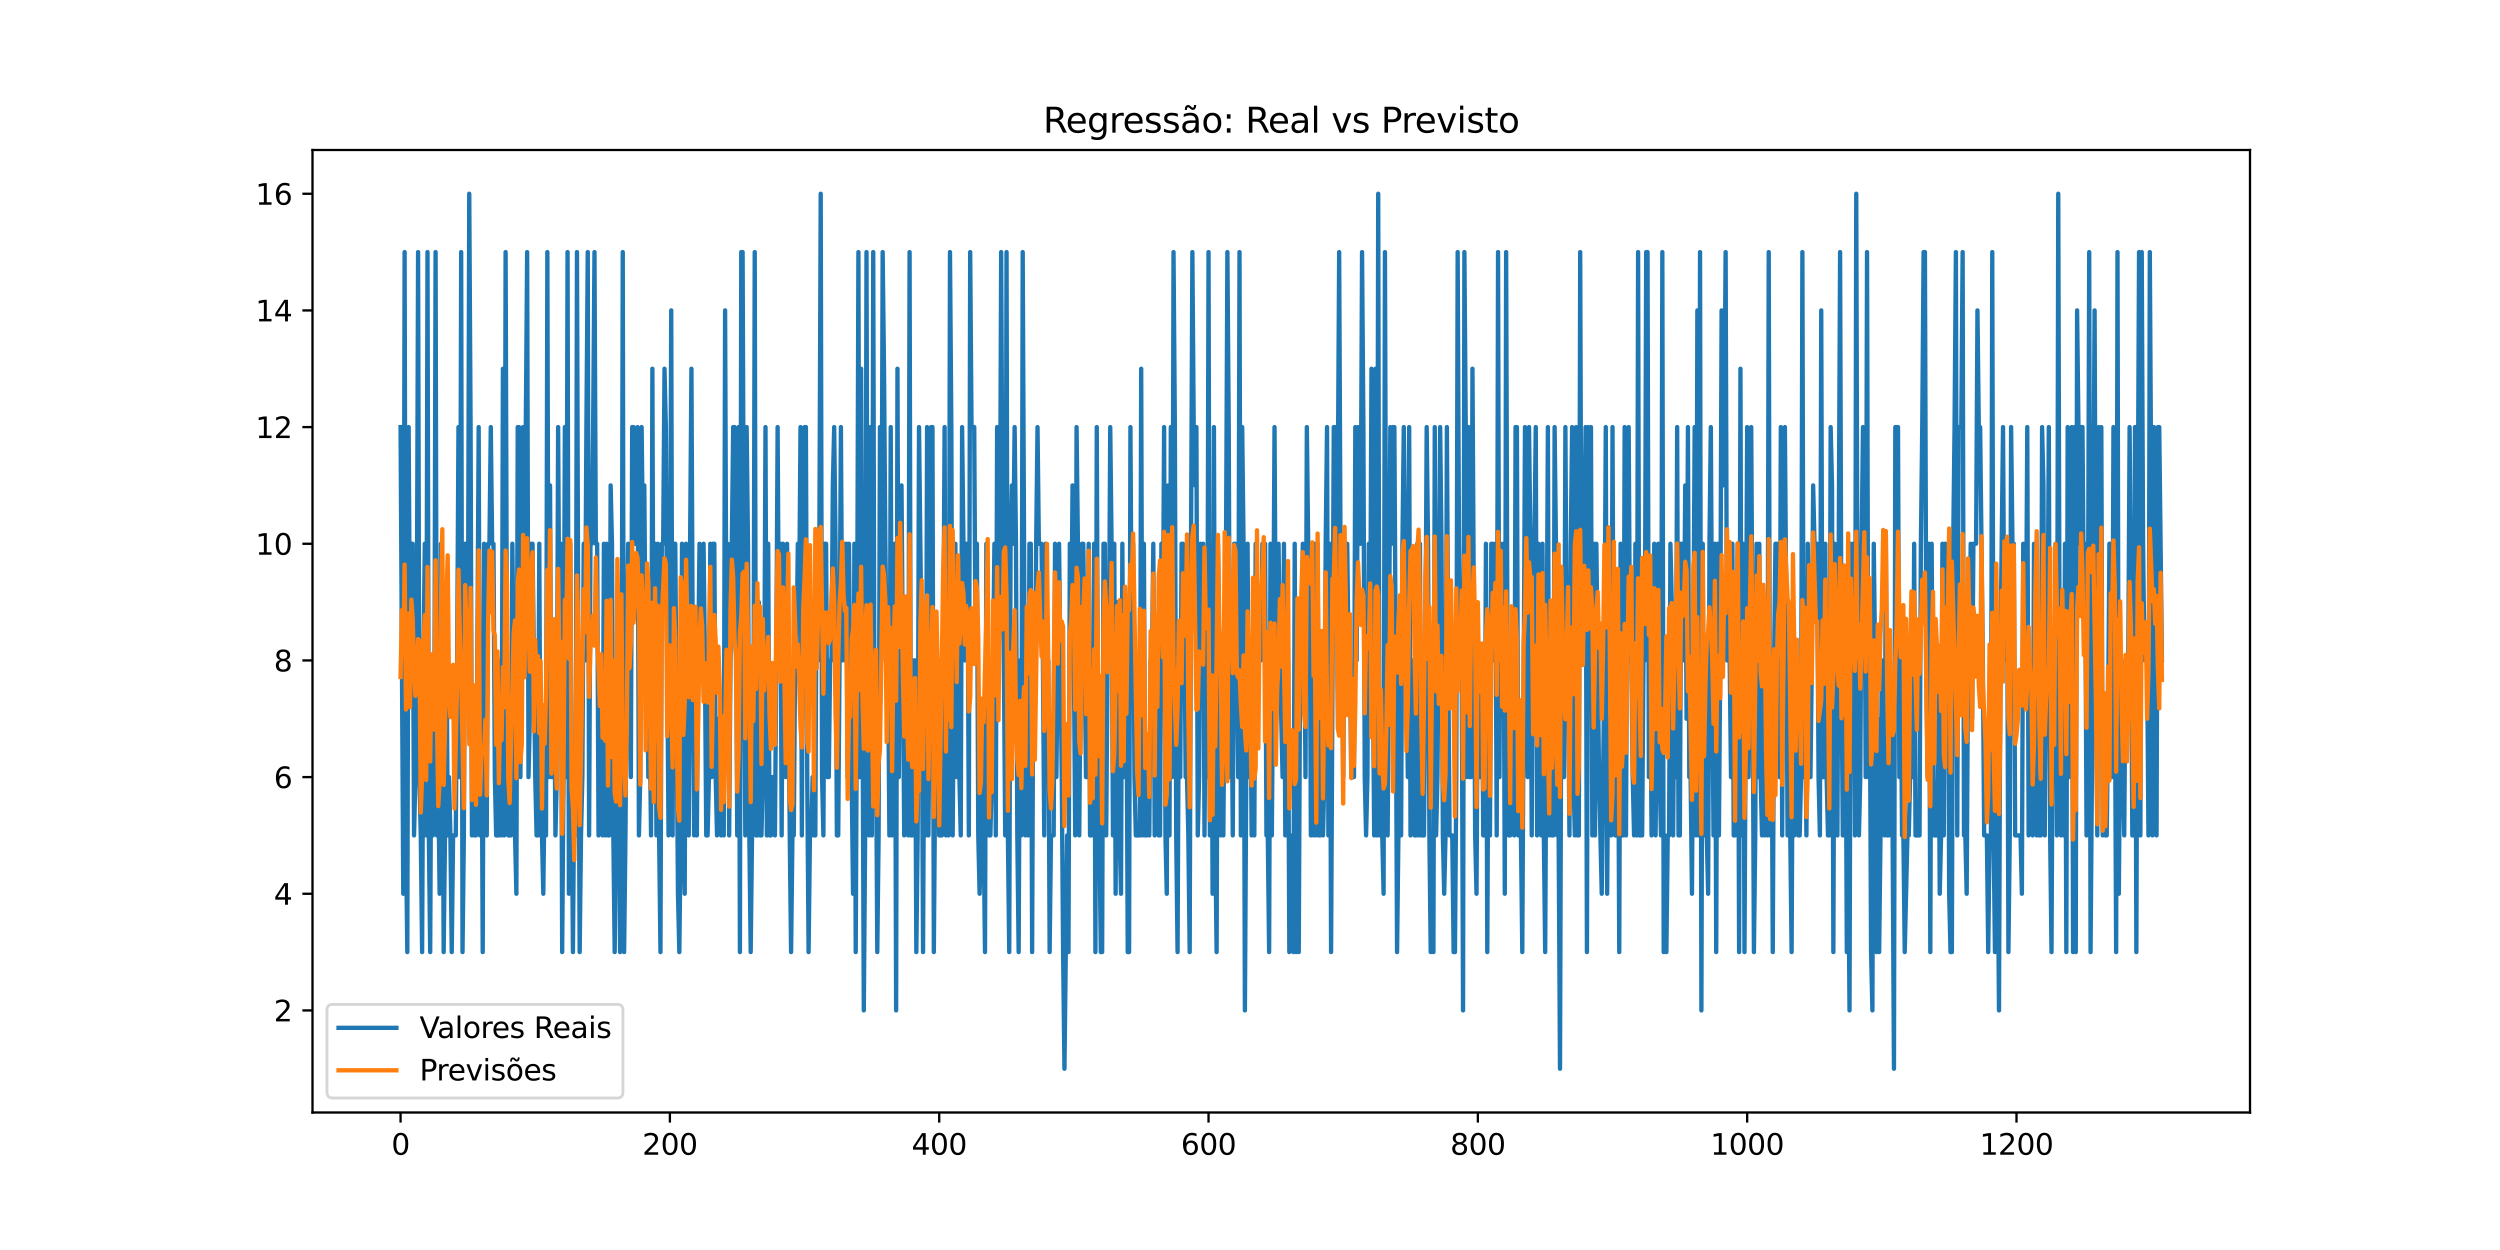 <?xml version="1.0" encoding="utf-8" standalone="no"?>
<!DOCTYPE svg PUBLIC "-//W3C//DTD SVG 1.1//EN"
  "http://www.w3.org/Graphics/SVG/1.1/DTD/svg11.dtd">
<svg xmlns:xlink="http://www.w3.org/1999/xlink" width="864pt" height="432pt" viewBox="0 0 864 432" xmlns="http://www.w3.org/2000/svg" version="1.1">
 <defs>
  <style type="text/css">*{stroke-linejoin: round; stroke-linecap: butt}</style>
 </defs>
 <g id="figure_1">
  <g id="patch_1">
   <path d="M 0 432 
L 864 432 
L 864 0 
L 0 0 
z
" style="fill: #ffffff"/>
  </g>
  <g id="axes_1">
   <g id="patch_2">
    <path d="M 108 384.48 
L 777.6 384.48 
L 777.6 51.84 
L 108 51.84 
z
" style="fill: #ffffff"/>
   </g>
   <g id="matplotlib.axis_1">
    <g id="xtick_1">
     <g id="line2d_1">
      <defs>
       <path id="mb4ba1d20bb" d="M 0 0 
L 0 3.5 
" style="stroke: #000000; stroke-width: 0.8"/>
      </defs>
      <g>
       <use xlink:href="#mb4ba1d20bb" x="138.436" y="384.48" style="stroke: #000000; stroke-width: 0.8"/>
      </g>
     </g>
     <g id="text_1">
      <!-- 0 -->
      <g transform="translate(135.255 399.078) scale(0.1 -0.1)">
       <defs>
        <path id="DejaVuSans-30" d="M 2034 4250 
Q 1547 4250 1301 3770 
Q 1056 3291 1056 2328 
Q 1056 1369 1301 889 
Q 1547 409 2034 409 
Q 2525 409 2770 889 
Q 3016 1369 3016 2328 
Q 3016 3291 2770 3770 
Q 2525 4250 2034 4250 
z
M 2034 4750 
Q 2819 4750 3233 4129 
Q 3647 3509 3647 2328 
Q 3647 1150 3233 529 
Q 2819 -91 2034 -91 
Q 1250 -91 836 529 
Q 422 1150 422 2328 
Q 422 3509 836 4129 
Q 1250 4750 2034 4750 
z
" transform="scale(0.016)"/>
       </defs>
       <use xlink:href="#DejaVuSans-30"/>
      </g>
     </g>
    </g>
    <g id="xtick_2">
     <g id="line2d_2">
      <g>
       <use xlink:href="#mb4ba1d20bb" x="231.514" y="384.48" style="stroke: #000000; stroke-width: 0.8"/>
      </g>
     </g>
     <g id="text_2">
      <!-- 200 -->
      <g transform="translate(221.97 399.078) scale(0.1 -0.1)">
       <defs>
        <path id="DejaVuSans-32" d="M 1228 531 
L 3431 531 
L 3431 0 
L 469 0 
L 469 531 
Q 828 903 1448 1529 
Q 2069 2156 2228 2338 
Q 2531 2678 2651 2914 
Q 2772 3150 2772 3378 
Q 2772 3750 2511 3984 
Q 2250 4219 1831 4219 
Q 1534 4219 1204 4116 
Q 875 4013 500 3803 
L 500 4441 
Q 881 4594 1212 4672 
Q 1544 4750 1819 4750 
Q 2544 4750 2975 4387 
Q 3406 4025 3406 3419 
Q 3406 3131 3298 2873 
Q 3191 2616 2906 2266 
Q 2828 2175 2409 1742 
Q 1991 1309 1228 531 
z
" transform="scale(0.016)"/>
       </defs>
       <use xlink:href="#DejaVuSans-32"/>
       <use xlink:href="#DejaVuSans-30" x="63.623"/>
       <use xlink:href="#DejaVuSans-30" x="127.246"/>
      </g>
     </g>
    </g>
    <g id="xtick_3">
     <g id="line2d_3">
      <g>
       <use xlink:href="#mb4ba1d20bb" x="324.591" y="384.48" style="stroke: #000000; stroke-width: 0.8"/>
      </g>
     </g>
     <g id="text_3">
      <!-- 400 -->
      <g transform="translate(315.048 399.078) scale(0.1 -0.1)">
       <defs>
        <path id="DejaVuSans-34" d="M 2419 4116 
L 825 1625 
L 2419 1625 
L 2419 4116 
z
M 2253 4666 
L 3047 4666 
L 3047 1625 
L 3713 1625 
L 3713 1100 
L 3047 1100 
L 3047 0 
L 2419 0 
L 2419 1100 
L 313 1100 
L 313 1709 
L 2253 4666 
z
" transform="scale(0.016)"/>
       </defs>
       <use xlink:href="#DejaVuSans-34"/>
       <use xlink:href="#DejaVuSans-30" x="63.623"/>
       <use xlink:href="#DejaVuSans-30" x="127.246"/>
      </g>
     </g>
    </g>
    <g id="xtick_4">
     <g id="line2d_4">
      <g>
       <use xlink:href="#mb4ba1d20bb" x="417.669" y="384.48" style="stroke: #000000; stroke-width: 0.8"/>
      </g>
     </g>
     <g id="text_4">
      <!-- 600 -->
      <g transform="translate(408.125 399.078) scale(0.1 -0.1)">
       <defs>
        <path id="DejaVuSans-36" d="M 2113 2584 
Q 1688 2584 1439 2293 
Q 1191 2003 1191 1497 
Q 1191 994 1439 701 
Q 1688 409 2113 409 
Q 2538 409 2786 701 
Q 3034 994 3034 1497 
Q 3034 2003 2786 2293 
Q 2538 2584 2113 2584 
z
M 3366 4563 
L 3366 3988 
Q 3128 4100 2886 4159 
Q 2644 4219 2406 4219 
Q 1781 4219 1451 3797 
Q 1122 3375 1075 2522 
Q 1259 2794 1537 2939 
Q 1816 3084 2150 3084 
Q 2853 3084 3261 2657 
Q 3669 2231 3669 1497 
Q 3669 778 3244 343 
Q 2819 -91 2113 -91 
Q 1303 -91 875 529 
Q 447 1150 447 2328 
Q 447 3434 972 4092 
Q 1497 4750 2381 4750 
Q 2619 4750 2861 4703 
Q 3103 4656 3366 4563 
z
" transform="scale(0.016)"/>
       </defs>
       <use xlink:href="#DejaVuSans-36"/>
       <use xlink:href="#DejaVuSans-30" x="63.623"/>
       <use xlink:href="#DejaVuSans-30" x="127.246"/>
      </g>
     </g>
    </g>
    <g id="xtick_5">
     <g id="line2d_5">
      <g>
       <use xlink:href="#mb4ba1d20bb" x="510.747" y="384.48" style="stroke: #000000; stroke-width: 0.8"/>
      </g>
     </g>
     <g id="text_5">
      <!-- 800 -->
      <g transform="translate(501.203 399.078) scale(0.1 -0.1)">
       <defs>
        <path id="DejaVuSans-38" d="M 2034 2216 
Q 1584 2216 1326 1975 
Q 1069 1734 1069 1313 
Q 1069 891 1326 650 
Q 1584 409 2034 409 
Q 2484 409 2743 651 
Q 3003 894 3003 1313 
Q 3003 1734 2745 1975 
Q 2488 2216 2034 2216 
z
M 1403 2484 
Q 997 2584 770 2862 
Q 544 3141 544 3541 
Q 544 4100 942 4425 
Q 1341 4750 2034 4750 
Q 2731 4750 3128 4425 
Q 3525 4100 3525 3541 
Q 3525 3141 3298 2862 
Q 3072 2584 2669 2484 
Q 3125 2378 3379 2068 
Q 3634 1759 3634 1313 
Q 3634 634 3220 271 
Q 2806 -91 2034 -91 
Q 1263 -91 848 271 
Q 434 634 434 1313 
Q 434 1759 690 2068 
Q 947 2378 1403 2484 
z
M 1172 3481 
Q 1172 3119 1398 2916 
Q 1625 2713 2034 2713 
Q 2441 2713 2670 2916 
Q 2900 3119 2900 3481 
Q 2900 3844 2670 4047 
Q 2441 4250 2034 4250 
Q 1625 4250 1398 4047 
Q 1172 3844 1172 3481 
z
" transform="scale(0.016)"/>
       </defs>
       <use xlink:href="#DejaVuSans-38"/>
       <use xlink:href="#DejaVuSans-30" x="63.623"/>
       <use xlink:href="#DejaVuSans-30" x="127.246"/>
      </g>
     </g>
    </g>
    <g id="xtick_6">
     <g id="line2d_6">
      <g>
       <use xlink:href="#mb4ba1d20bb" x="603.824" y="384.48" style="stroke: #000000; stroke-width: 0.8"/>
      </g>
     </g>
     <g id="text_6">
      <!-- 1000 -->
      <g transform="translate(591.099 399.078) scale(0.1 -0.1)">
       <defs>
        <path id="DejaVuSans-31" d="M 794 531 
L 1825 531 
L 1825 4091 
L 703 3866 
L 703 4441 
L 1819 4666 
L 2450 4666 
L 2450 531 
L 3481 531 
L 3481 0 
L 794 0 
L 794 531 
z
" transform="scale(0.016)"/>
       </defs>
       <use xlink:href="#DejaVuSans-31"/>
       <use xlink:href="#DejaVuSans-30" x="63.623"/>
       <use xlink:href="#DejaVuSans-30" x="127.246"/>
       <use xlink:href="#DejaVuSans-30" x="190.869"/>
      </g>
     </g>
    </g>
    <g id="xtick_7">
     <g id="line2d_7">
      <g>
       <use xlink:href="#mb4ba1d20bb" x="696.902" y="384.48" style="stroke: #000000; stroke-width: 0.8"/>
      </g>
     </g>
     <g id="text_7">
      <!-- 1200 -->
      <g transform="translate(684.177 399.078) scale(0.1 -0.1)">
       <use xlink:href="#DejaVuSans-31"/>
       <use xlink:href="#DejaVuSans-32" x="63.623"/>
       <use xlink:href="#DejaVuSans-30" x="127.246"/>
       <use xlink:href="#DejaVuSans-30" x="190.869"/>
      </g>
     </g>
    </g>
   </g>
   <g id="matplotlib.axis_2">
    <g id="ytick_1">
     <g id="line2d_8">
      <defs>
       <path id="m6c7adf931e" d="M 0 0 
L -3.5 0 
" style="stroke: #000000; stroke-width: 0.8"/>
      </defs>
      <g>
       <use xlink:href="#m6c7adf931e" x="108" y="349.2" style="stroke: #000000; stroke-width: 0.8"/>
      </g>
     </g>
     <g id="text_8">
      <!-- 2 -->
      <g transform="translate(94.638 352.999) scale(0.1 -0.1)">
       <use xlink:href="#DejaVuSans-32"/>
      </g>
     </g>
    </g>
    <g id="ytick_2">
     <g id="line2d_9">
      <g>
       <use xlink:href="#m6c7adf931e" x="108" y="308.88" style="stroke: #000000; stroke-width: 0.8"/>
      </g>
     </g>
     <g id="text_9">
      <!-- 4 -->
      <g transform="translate(94.638 312.679) scale(0.1 -0.1)">
       <use xlink:href="#DejaVuSans-34"/>
      </g>
     </g>
    </g>
    <g id="ytick_3">
     <g id="line2d_10">
      <g>
       <use xlink:href="#m6c7adf931e" x="108" y="268.56" style="stroke: #000000; stroke-width: 0.8"/>
      </g>
     </g>
     <g id="text_10">
      <!-- 6 -->
      <g transform="translate(94.638 272.359) scale(0.1 -0.1)">
       <use xlink:href="#DejaVuSans-36"/>
      </g>
     </g>
    </g>
    <g id="ytick_4">
     <g id="line2d_11">
      <g>
       <use xlink:href="#m6c7adf931e" x="108" y="228.24" style="stroke: #000000; stroke-width: 0.8"/>
      </g>
     </g>
     <g id="text_11">
      <!-- 8 -->
      <g transform="translate(94.638 232.039) scale(0.1 -0.1)">
       <use xlink:href="#DejaVuSans-38"/>
      </g>
     </g>
    </g>
    <g id="ytick_5">
     <g id="line2d_12">
      <g>
       <use xlink:href="#m6c7adf931e" x="108" y="187.92" style="stroke: #000000; stroke-width: 0.8"/>
      </g>
     </g>
     <g id="text_12">
      <!-- 10 -->
      <g transform="translate(88.275 191.719) scale(0.1 -0.1)">
       <use xlink:href="#DejaVuSans-31"/>
       <use xlink:href="#DejaVuSans-30" x="63.623"/>
      </g>
     </g>
    </g>
    <g id="ytick_6">
     <g id="line2d_13">
      <g>
       <use xlink:href="#m6c7adf931e" x="108" y="147.6" style="stroke: #000000; stroke-width: 0.8"/>
      </g>
     </g>
     <g id="text_13">
      <!-- 12 -->
      <g transform="translate(88.275 151.399) scale(0.1 -0.1)">
       <use xlink:href="#DejaVuSans-31"/>
       <use xlink:href="#DejaVuSans-32" x="63.623"/>
      </g>
     </g>
    </g>
    <g id="ytick_7">
     <g id="line2d_14">
      <g>
       <use xlink:href="#m6c7adf931e" x="108" y="107.28" style="stroke: #000000; stroke-width: 0.8"/>
      </g>
     </g>
     <g id="text_14">
      <!-- 14 -->
      <g transform="translate(88.275 111.079) scale(0.1 -0.1)">
       <use xlink:href="#DejaVuSans-31"/>
       <use xlink:href="#DejaVuSans-34" x="63.623"/>
      </g>
     </g>
    </g>
    <g id="ytick_8">
     <g id="line2d_15">
      <g>
       <use xlink:href="#m6c7adf931e" x="108" y="66.96" style="stroke: #000000; stroke-width: 0.8"/>
      </g>
     </g>
     <g id="text_15">
      <!-- 16 -->
      <g transform="translate(88.275 70.759) scale(0.1 -0.1)">
       <use xlink:href="#DejaVuSans-31"/>
       <use xlink:href="#DejaVuSans-36" x="63.623"/>
      </g>
     </g>
    </g>
   </g>
   <g id="line2d_16">
    <path d="M 138.436 147.6 
L 139.367 308.88 
L 139.833 87.12 
L 140.298 288.72 
L 140.763 329.04 
L 141.229 147.6 
L 141.694 228.24 
L 142.159 187.92 
L 142.625 187.92 
L 143.09 288.72 
L 143.556 268.56 
L 144.021 228.24 
L 144.486 87.12 
L 144.952 268.56 
L 145.417 288.72 
L 145.883 329.04 
L 146.348 228.24 
L 146.813 187.92 
L 147.279 288.72 
L 147.744 87.12 
L 148.21 288.72 
L 148.675 329.04 
L 149.14 228.24 
L 149.606 288.72 
L 150.071 268.56 
L 150.536 87.12 
L 151.002 288.72 
L 151.467 268.56 
L 151.933 308.88 
L 152.398 187.92 
L 152.863 228.24 
L 153.329 329.04 
L 153.794 288.72 
L 154.26 208.08 
L 154.725 288.72 
L 155.19 268.56 
L 155.656 288.72 
L 156.121 329.04 
L 156.586 288.72 
L 157.517 288.72 
L 157.983 228.24 
L 158.448 147.6 
L 158.913 268.56 
L 159.379 87.12 
L 159.844 329.04 
L 160.31 288.72 
L 160.775 187.92 
L 161.24 187.92 
L 161.706 228.24 
L 162.171 66.96 
L 162.637 147.6 
L 163.102 288.72 
L 163.567 268.56 
L 164.033 288.72 
L 164.498 288.72 
L 164.963 228.24 
L 165.429 147.6 
L 165.894 288.72 
L 166.36 228.24 
L 166.825 329.04 
L 167.29 187.92 
L 167.756 268.56 
L 168.221 288.72 
L 168.687 187.92 
L 169.152 187.92 
L 169.617 147.6 
L 170.083 187.92 
L 170.548 187.92 
L 171.014 268.56 
L 171.479 288.72 
L 172.41 288.72 
L 172.875 228.24 
L 173.34 288.72 
L 173.806 127.44 
L 174.271 288.72 
L 174.737 87.12 
L 175.202 228.24 
L 175.667 288.72 
L 176.598 288.72 
L 177.064 187.92 
L 177.529 228.24 
L 177.994 288.72 
L 178.46 308.88 
L 178.925 147.6 
L 179.39 147.6 
L 179.856 268.56 
L 180.321 187.92 
L 180.787 147.6 
L 181.252 187.92 
L 181.717 147.6 
L 182.183 87.12 
L 182.648 268.56 
L 183.114 248.4 
L 183.579 187.92 
L 184.044 187.92 
L 184.975 268.56 
L 185.441 288.72 
L 185.906 288.72 
L 186.371 187.92 
L 186.837 288.72 
L 187.302 288.72 
L 187.767 308.88 
L 188.233 268.56 
L 188.698 288.72 
L 189.164 87.12 
L 189.629 268.56 
L 190.094 167.76 
L 190.56 268.56 
L 191.025 268.56 
L 191.491 228.24 
L 191.956 288.72 
L 192.421 268.56 
L 192.887 147.6 
L 193.352 228.24 
L 193.818 187.92 
L 194.283 329.04 
L 194.748 268.56 
L 195.214 147.6 
L 195.679 268.56 
L 196.144 87.12 
L 196.61 308.88 
L 197.075 187.92 
L 197.541 268.56 
L 198.006 329.04 
L 198.471 268.56 
L 198.937 288.72 
L 199.402 87.12 
L 199.868 228.24 
L 200.333 329.04 
L 200.798 288.72 
L 201.264 268.56 
L 201.729 187.92 
L 202.194 228.24 
L 202.66 147.6 
L 203.125 87.12 
L 203.591 288.72 
L 204.056 187.92 
L 204.521 187.92 
L 204.987 147.6 
L 205.452 87.12 
L 205.918 187.92 
L 206.383 187.92 
L 206.848 288.72 
L 207.314 268.56 
L 207.779 228.24 
L 208.245 288.72 
L 208.71 187.92 
L 209.175 288.72 
L 209.641 187.92 
L 210.106 288.72 
L 210.571 288.72 
L 211.037 167.76 
L 211.502 187.92 
L 211.968 288.72 
L 212.433 329.04 
L 212.898 288.72 
L 213.364 228.24 
L 213.829 228.24 
L 214.295 329.04 
L 214.76 288.72 
L 215.225 87.12 
L 215.691 329.04 
L 216.156 288.72 
L 216.622 228.24 
L 217.087 187.92 
L 218.018 268.56 
L 218.483 147.6 
L 218.948 147.6 
L 219.414 187.92 
L 219.879 187.92 
L 220.345 147.6 
L 220.81 288.72 
L 221.275 268.56 
L 221.741 147.6 
L 222.206 187.92 
L 222.672 167.76 
L 223.137 228.24 
L 223.602 228.24 
L 224.068 268.56 
L 224.533 248.4 
L 224.998 288.72 
L 225.464 127.44 
L 225.929 268.56 
L 226.395 187.92 
L 226.86 288.72 
L 227.325 187.92 
L 227.791 288.72 
L 228.256 329.04 
L 228.722 187.92 
L 229.187 187.92 
L 229.652 127.44 
L 230.118 147.6 
L 230.583 228.24 
L 231.049 288.72 
L 231.514 228.24 
L 231.979 107.28 
L 232.445 288.72 
L 232.91 187.92 
L 233.375 187.92 
L 234.306 308.88 
L 234.772 329.04 
L 235.237 288.72 
L 235.702 187.92 
L 236.168 288.72 
L 236.633 308.88 
L 237.099 187.92 
L 237.564 228.24 
L 238.029 288.72 
L 238.495 187.92 
L 238.96 127.44 
L 239.426 228.24 
L 239.891 288.72 
L 240.356 228.24 
L 240.822 288.72 
L 241.287 228.24 
L 241.752 187.92 
L 242.218 228.24 
L 242.683 228.24 
L 243.149 187.92 
L 243.614 228.24 
L 244.079 288.72 
L 244.545 288.72 
L 245.01 268.56 
L 245.476 187.92 
L 245.941 268.56 
L 246.406 187.92 
L 246.872 187.92 
L 247.337 268.56 
L 247.803 288.72 
L 248.268 248.4 
L 249.199 288.72 
L 249.664 268.56 
L 250.129 288.72 
L 250.595 107.28 
L 251.06 228.24 
L 251.526 187.92 
L 251.991 288.72 
L 252.456 228.24 
L 253.387 147.6 
L 253.853 147.6 
L 254.318 187.92 
L 254.783 288.72 
L 255.249 147.6 
L 255.714 329.04 
L 256.179 87.12 
L 256.645 87.12 
L 257.11 208.08 
L 257.576 288.72 
L 258.041 147.6 
L 258.506 187.92 
L 258.972 288.72 
L 259.437 329.04 
L 259.903 288.72 
L 260.368 268.56 
L 260.833 87.12 
L 261.299 288.72 
L 261.764 288.72 
L 262.23 208.08 
L 262.695 288.72 
L 263.16 288.72 
L 264.091 248.4 
L 264.556 147.6 
L 265.022 288.72 
L 265.487 187.92 
L 265.953 288.72 
L 266.418 288.72 
L 266.883 268.56 
L 267.349 268.56 
L 267.814 288.72 
L 268.28 228.24 
L 268.745 147.6 
L 269.21 228.24 
L 269.676 187.92 
L 270.141 288.72 
L 270.607 187.92 
L 271.537 268.56 
L 272.003 187.92 
L 272.468 228.24 
L 272.933 288.72 
L 273.399 329.04 
L 273.864 288.72 
L 274.33 288.72 
L 274.795 228.24 
L 275.26 228.24 
L 275.726 187.92 
L 276.191 208.08 
L 276.657 147.6 
L 277.122 288.72 
L 277.587 187.92 
L 278.053 147.6 
L 278.518 147.6 
L 278.983 268.56 
L 279.449 329.04 
L 279.914 288.72 
L 280.38 288.72 
L 280.845 268.56 
L 281.31 288.72 
L 281.776 288.72 
L 282.241 187.92 
L 282.707 228.24 
L 283.172 187.92 
L 283.637 66.96 
L 284.103 268.56 
L 284.568 288.72 
L 285.034 187.92 
L 285.499 187.92 
L 285.964 268.56 
L 286.43 268.56 
L 286.895 228.24 
L 287.36 228.24 
L 287.826 167.76 
L 288.291 147.6 
L 288.757 187.92 
L 289.222 288.72 
L 289.687 288.72 
L 290.153 228.24 
L 290.618 147.6 
L 291.084 228.24 
L 291.549 187.92 
L 292.014 228.24 
L 292.48 187.92 
L 292.945 268.56 
L 293.411 187.92 
L 293.876 248.4 
L 294.341 268.56 
L 294.807 308.88 
L 295.272 187.92 
L 295.737 329.04 
L 296.203 228.24 
L 296.668 87.12 
L 297.134 268.56 
L 297.599 127.44 
L 298.53 349.2 
L 298.995 288.72 
L 299.461 87.12 
L 299.926 268.56 
L 300.391 288.72 
L 300.857 147.6 
L 301.322 288.72 
L 301.787 87.12 
L 302.253 268.56 
L 302.718 248.4 
L 303.184 329.04 
L 303.649 288.72 
L 304.114 147.6 
L 304.58 228.24 
L 305.045 87.12 
L 305.511 127.44 
L 305.976 187.92 
L 306.441 228.24 
L 306.907 228.24 
L 307.372 288.72 
L 307.838 147.6 
L 308.303 288.72 
L 308.768 228.24 
L 309.234 187.92 
L 309.699 349.2 
L 310.164 127.44 
L 310.63 268.56 
L 311.095 187.92 
L 311.561 167.76 
L 312.491 288.72 
L 312.957 228.24 
L 313.422 228.24 
L 313.888 288.72 
L 314.353 87.12 
L 314.818 288.72 
L 315.284 288.72 
L 315.749 228.24 
L 316.215 228.24 
L 316.68 329.04 
L 317.145 288.72 
L 317.611 147.6 
L 318.541 228.24 
L 319.007 329.04 
L 319.472 228.24 
L 319.938 288.72 
L 320.403 147.6 
L 320.868 288.72 
L 321.334 228.24 
L 321.799 147.6 
L 322.265 147.6 
L 322.73 329.04 
L 323.195 268.56 
L 323.661 228.24 
L 324.126 228.24 
L 324.591 288.72 
L 325.522 288.72 
L 325.988 228.24 
L 326.453 147.6 
L 326.918 288.72 
L 327.384 228.24 
L 327.849 288.72 
L 328.315 87.12 
L 328.78 147.6 
L 329.245 288.72 
L 329.711 228.24 
L 330.176 187.92 
L 330.642 268.56 
L 331.107 208.08 
L 331.572 268.56 
L 332.038 288.72 
L 332.503 147.6 
L 333.434 228.24 
L 333.899 187.92 
L 334.365 187.92 
L 334.83 288.72 
L 335.295 87.12 
L 335.761 147.6 
L 336.692 147.6 
L 337.157 228.24 
L 337.622 187.92 
L 338.088 288.72 
L 338.553 308.88 
L 339.019 288.72 
L 339.484 248.4 
L 340.415 329.04 
L 340.88 187.92 
L 341.345 228.24 
L 341.811 288.72 
L 342.276 288.72 
L 342.742 268.56 
L 343.672 187.92 
L 344.138 288.72 
L 344.603 147.6 
L 345.069 228.24 
L 345.534 208.08 
L 345.999 87.12 
L 346.465 187.92 
L 346.93 228.24 
L 347.395 288.72 
L 347.861 87.12 
L 348.326 288.72 
L 348.792 329.04 
L 349.257 187.92 
L 349.722 167.76 
L 350.188 187.92 
L 350.653 147.6 
L 351.119 187.92 
L 351.584 288.72 
L 352.049 329.04 
L 352.515 228.24 
L 352.98 288.72 
L 353.446 87.12 
L 354.376 288.72 
L 354.842 228.24 
L 355.307 288.72 
L 355.772 187.92 
L 356.238 187.92 
L 356.703 329.04 
L 357.169 208.08 
L 357.634 248.4 
L 358.099 187.92 
L 358.565 147.6 
L 359.03 187.92 
L 359.961 187.92 
L 360.426 228.24 
L 360.892 288.72 
L 361.357 187.92 
L 361.823 228.24 
L 362.288 228.24 
L 362.753 329.04 
L 363.219 288.72 
L 364.149 288.72 
L 364.615 187.92 
L 365.08 268.56 
L 366.011 187.92 
L 366.942 268.56 
L 367.407 329.04 
L 367.873 369.36 
L 368.803 288.72 
L 369.269 329.04 
L 369.734 187.92 
L 370.2 228.24 
L 370.665 167.76 
L 371.596 288.72 
L 372.061 147.6 
L 372.526 187.92 
L 372.992 288.72 
L 373.457 228.24 
L 373.923 187.92 
L 374.388 187.92 
L 375.319 268.56 
L 375.784 268.56 
L 376.25 187.92 
L 376.715 288.72 
L 377.18 288.72 
L 377.646 268.56 
L 378.111 187.92 
L 378.576 329.04 
L 379.042 147.6 
L 379.507 268.56 
L 379.973 288.72 
L 380.438 329.04 
L 380.903 329.04 
L 381.369 187.92 
L 381.834 187.92 
L 382.3 288.72 
L 382.765 228.24 
L 383.23 228.24 
L 383.696 147.6 
L 384.161 187.92 
L 384.627 288.72 
L 385.092 187.92 
L 385.557 308.88 
L 386.023 208.08 
L 386.488 268.56 
L 387.419 308.88 
L 387.884 187.92 
L 388.35 268.56 
L 388.815 208.08 
L 389.28 228.24 
L 389.746 329.04 
L 390.211 329.04 
L 390.677 147.6 
L 391.142 228.24 
L 391.607 187.92 
L 392.073 268.56 
L 392.538 288.72 
L 393.934 288.72 
L 394.4 127.44 
L 394.865 288.72 
L 395.33 187.92 
L 395.796 288.72 
L 396.261 288.72 
L 396.727 268.56 
L 397.192 288.72 
L 397.657 228.24 
L 398.123 228.24 
L 398.588 187.92 
L 399.054 288.72 
L 399.519 228.24 
L 399.984 228.24 
L 400.45 288.72 
L 400.915 288.72 
L 401.38 187.92 
L 401.846 228.24 
L 402.311 147.6 
L 402.777 288.72 
L 403.242 308.88 
L 403.707 167.76 
L 404.173 288.72 
L 404.638 147.6 
L 405.104 268.56 
L 405.569 87.12 
L 406.034 147.6 
L 406.5 288.72 
L 406.965 329.04 
L 407.431 228.24 
L 407.896 268.56 
L 408.361 187.92 
L 408.827 187.92 
L 409.292 208.08 
L 409.757 268.56 
L 410.223 268.56 
L 410.688 288.72 
L 411.154 329.04 
L 411.619 187.92 
L 412.084 87.12 
L 412.55 147.6 
L 413.015 167.76 
L 413.481 147.6 
L 413.946 288.72 
L 414.411 268.56 
L 414.877 187.92 
L 415.342 228.24 
L 415.808 187.92 
L 416.273 288.72 
L 416.738 228.24 
L 417.204 268.56 
L 417.669 87.12 
L 418.134 288.72 
L 418.6 187.92 
L 419.065 308.88 
L 419.531 147.6 
L 419.996 288.72 
L 420.461 329.04 
L 420.927 187.92 
L 421.392 228.24 
L 421.858 288.72 
L 422.323 268.56 
L 422.788 288.72 
L 423.254 228.24 
L 423.719 187.92 
L 424.184 87.12 
L 424.65 147.6 
L 425.115 268.56 
L 425.581 228.24 
L 426.046 288.72 
L 426.511 187.92 
L 426.977 187.92 
L 427.908 268.56 
L 428.373 87.12 
L 428.838 288.72 
L 429.304 147.6 
L 429.769 187.92 
L 430.235 349.2 
L 431.165 187.92 
L 431.631 268.56 
L 432.096 228.24 
L 432.561 288.72 
L 433.027 228.24 
L 433.492 288.72 
L 433.958 187.92 
L 434.423 228.24 
L 435.819 228.24 
L 436.285 187.92 
L 437.215 187.92 
L 437.681 288.72 
L 438.146 288.72 
L 438.612 329.04 
L 439.077 187.92 
L 439.542 288.72 
L 440.008 228.24 
L 440.473 147.6 
L 440.938 228.24 
L 441.404 228.24 
L 441.869 187.92 
L 442.335 228.24 
L 443.265 268.56 
L 443.731 187.92 
L 444.196 288.72 
L 444.662 268.56 
L 445.127 228.24 
L 445.592 329.04 
L 446.058 288.72 
L 446.988 329.04 
L 447.454 187.92 
L 447.919 329.04 
L 448.385 248.4 
L 448.85 329.04 
L 449.315 228.24 
L 449.781 228.24 
L 450.246 187.92 
L 450.712 208.08 
L 451.177 268.56 
L 451.642 147.6 
L 452.108 187.92 
L 452.573 187.92 
L 453.039 288.72 
L 453.504 228.24 
L 453.969 288.72 
L 454.435 187.92 
L 454.9 288.72 
L 455.365 187.92 
L 455.831 288.72 
L 456.296 288.72 
L 456.762 228.24 
L 457.227 288.72 
L 457.692 268.56 
L 458.158 187.92 
L 458.623 147.6 
L 459.089 288.72 
L 459.554 187.92 
L 460.019 329.04 
L 460.95 147.6 
L 461.416 147.6 
L 461.881 208.08 
L 462.346 167.76 
L 462.812 87.12 
L 463.277 187.92 
L 463.742 187.92 
L 464.208 268.56 
L 464.673 208.08 
L 465.139 187.92 
L 465.604 187.92 
L 466.069 228.24 
L 466.535 228.24 
L 467 268.56 
L 467.931 268.56 
L 468.396 147.6 
L 468.862 228.24 
L 469.327 147.6 
L 469.792 187.92 
L 470.258 187.92 
L 470.723 87.12 
L 471.189 147.6 
L 471.654 268.56 
L 472.119 288.72 
L 472.585 268.56 
L 473.05 187.92 
L 473.516 228.24 
L 473.981 127.44 
L 474.446 228.24 
L 474.912 288.72 
L 475.377 127.44 
L 475.843 288.72 
L 476.308 66.96 
L 476.773 288.72 
L 477.239 268.56 
L 478.169 308.88 
L 478.635 87.12 
L 479.1 228.24 
L 479.566 288.72 
L 480.031 228.24 
L 480.496 147.6 
L 480.962 187.92 
L 481.427 147.6 
L 481.893 147.6 
L 482.358 228.24 
L 482.823 329.04 
L 483.289 288.72 
L 483.754 228.24 
L 484.22 288.72 
L 484.685 187.92 
L 485.15 147.6 
L 486.546 268.56 
L 487.012 147.6 
L 487.477 288.72 
L 487.943 228.24 
L 488.408 228.24 
L 488.873 288.72 
L 489.339 288.72 
L 489.804 187.92 
L 490.27 288.72 
L 490.735 187.92 
L 491.2 288.72 
L 492.131 288.72 
L 492.596 228.24 
L 493.062 147.6 
L 493.527 187.92 
L 493.993 288.72 
L 494.458 329.04 
L 494.923 288.72 
L 495.389 329.04 
L 495.854 147.6 
L 496.32 288.72 
L 496.785 268.56 
L 497.716 147.6 
L 498.181 187.92 
L 498.647 288.72 
L 499.112 308.88 
L 499.577 288.72 
L 500.043 147.6 
L 500.508 228.24 
L 500.973 288.72 
L 501.904 288.72 
L 502.37 329.04 
L 502.835 329.04 
L 503.3 268.56 
L 503.766 87.12 
L 504.231 187.92 
L 504.697 228.24 
L 505.162 228.24 
L 505.627 349.2 
L 506.093 87.12 
L 506.558 147.6 
L 507.024 268.56 
L 507.489 147.6 
L 507.954 268.56 
L 508.42 268.56 
L 508.885 127.44 
L 509.816 288.72 
L 510.281 308.88 
L 510.747 228.24 
L 511.212 268.56 
L 511.677 268.56 
L 512.143 228.24 
L 512.608 288.72 
L 513.074 288.72 
L 513.539 187.92 
L 514.004 329.04 
L 514.47 228.24 
L 514.935 288.72 
L 515.4 187.92 
L 515.866 187.92 
L 516.331 228.24 
L 516.797 187.92 
L 517.262 288.72 
L 517.727 87.12 
L 518.193 268.56 
L 518.658 187.92 
L 519.124 228.24 
L 519.589 187.92 
L 520.054 308.88 
L 520.52 87.12 
L 520.985 228.24 
L 521.451 288.72 
L 521.916 288.72 
L 522.381 228.24 
L 522.847 268.56 
L 523.312 288.72 
L 523.777 147.6 
L 524.243 147.6 
L 524.708 288.72 
L 525.174 268.56 
L 525.639 288.72 
L 526.104 329.04 
L 527.035 147.6 
L 527.501 187.92 
L 527.966 268.56 
L 528.431 147.6 
L 528.897 187.92 
L 529.362 288.72 
L 529.828 187.92 
L 530.293 187.92 
L 530.758 147.6 
L 531.224 288.72 
L 531.689 187.92 
L 532.154 228.24 
L 532.62 288.72 
L 533.085 187.92 
L 533.551 288.72 
L 534.016 329.04 
L 534.947 147.6 
L 535.412 288.72 
L 535.878 268.56 
L 536.343 288.72 
L 536.808 288.72 
L 537.274 147.6 
L 537.739 187.92 
L 538.205 288.72 
L 538.67 288.72 
L 539.135 369.36 
L 539.601 228.24 
L 540.066 268.56 
L 540.531 268.56 
L 540.997 147.6 
L 541.462 228.24 
L 541.928 228.24 
L 542.393 288.72 
L 542.858 187.92 
L 543.324 147.6 
L 543.789 268.56 
L 544.255 288.72 
L 544.72 147.6 
L 545.185 288.72 
L 545.651 288.72 
L 546.116 87.12 
L 546.581 228.24 
L 547.047 228.24 
L 547.978 147.6 
L 548.443 329.04 
L 548.908 147.6 
L 549.374 228.24 
L 549.839 147.6 
L 550.305 288.72 
L 550.77 187.92 
L 551.235 288.72 
L 551.701 187.92 
L 552.632 268.56 
L 553.562 308.88 
L 554.493 228.24 
L 554.958 147.6 
L 555.424 308.88 
L 555.889 248.4 
L 556.82 288.72 
L 557.285 147.6 
L 557.751 268.56 
L 558.216 288.72 
L 558.682 288.72 
L 559.147 228.24 
L 559.612 329.04 
L 560.078 187.92 
L 560.543 288.72 
L 561.009 288.72 
L 561.474 147.6 
L 561.939 288.72 
L 562.405 187.92 
L 562.87 147.6 
L 563.335 228.24 
L 563.801 228.24 
L 564.266 268.56 
L 564.732 288.72 
L 565.197 187.92 
L 565.662 288.72 
L 566.128 87.12 
L 566.593 288.72 
L 567.524 288.72 
L 567.989 228.24 
L 568.455 228.24 
L 568.92 87.12 
L 569.385 87.12 
L 569.851 268.56 
L 570.316 228.24 
L 570.782 288.72 
L 571.247 268.56 
L 571.712 187.92 
L 572.178 288.72 
L 572.643 228.24 
L 573.109 187.92 
L 573.574 268.56 
L 574.039 288.72 
L 574.505 87.12 
L 574.97 329.04 
L 575.436 288.72 
L 575.901 329.04 
L 576.366 288.72 
L 576.832 288.72 
L 577.297 187.92 
L 577.762 208.08 
L 578.228 288.72 
L 578.693 228.24 
L 579.159 268.56 
L 579.624 147.6 
L 580.089 288.72 
L 580.555 288.72 
L 581.02 187.92 
L 581.486 187.92 
L 581.951 228.24 
L 582.416 167.76 
L 582.882 248.4 
L 583.347 147.6 
L 583.813 268.56 
L 584.278 268.56 
L 584.743 308.88 
L 585.674 147.6 
L 586.139 288.72 
L 586.605 107.28 
L 587.07 288.72 
L 587.536 87.12 
L 588.001 349.2 
L 588.466 187.92 
L 588.932 288.72 
L 589.397 228.24 
L 589.863 288.72 
L 590.328 308.88 
L 590.793 187.92 
L 591.259 147.6 
L 591.724 228.24 
L 592.189 288.72 
L 592.655 187.92 
L 593.12 329.04 
L 593.586 187.92 
L 594.051 288.72 
L 594.516 228.24 
L 594.982 107.28 
L 595.447 167.76 
L 595.913 147.6 
L 596.378 87.12 
L 596.843 228.24 
L 597.309 187.92 
L 598.24 268.56 
L 598.705 187.92 
L 599.17 288.72 
L 599.636 288.72 
L 600.101 228.24 
L 600.566 187.92 
L 601.032 329.04 
L 601.497 127.44 
L 601.963 288.72 
L 602.428 187.92 
L 602.893 329.04 
L 603.824 147.6 
L 604.29 268.56 
L 604.755 187.92 
L 605.22 147.6 
L 605.686 228.24 
L 606.151 329.04 
L 606.617 288.72 
L 607.082 187.92 
L 607.547 268.56 
L 608.013 187.92 
L 608.478 268.56 
L 608.943 288.72 
L 609.409 228.24 
L 609.874 288.72 
L 610.34 268.56 
L 610.805 288.72 
L 611.27 87.12 
L 611.736 288.72 
L 612.201 228.24 
L 612.667 329.04 
L 613.132 228.24 
L 613.597 187.92 
L 614.063 187.92 
L 614.993 268.56 
L 615.459 147.6 
L 615.924 288.72 
L 616.39 167.76 
L 616.855 147.6 
L 617.32 208.08 
L 617.786 288.72 
L 618.251 228.24 
L 618.717 288.72 
L 619.182 329.04 
L 619.647 228.24 
L 620.113 288.72 
L 620.578 268.56 
L 621.044 228.24 
L 621.509 288.72 
L 621.974 288.72 
L 622.44 268.56 
L 622.905 87.12 
L 623.37 268.56 
L 623.836 248.4 
L 624.301 288.72 
L 624.767 187.92 
L 625.232 268.56 
L 625.697 268.56 
L 626.163 228.24 
L 626.628 167.76 
L 627.094 187.92 
L 628.024 187.92 
L 628.49 268.56 
L 628.955 288.72 
L 629.421 107.28 
L 629.886 268.56 
L 630.351 268.56 
L 630.817 187.92 
L 631.282 268.56 
L 631.747 288.72 
L 632.213 288.72 
L 632.678 147.6 
L 633.144 167.76 
L 633.609 329.04 
L 634.074 187.92 
L 634.54 208.08 
L 635.005 288.72 
L 635.936 87.12 
L 636.401 228.24 
L 636.867 288.72 
L 637.332 268.56 
L 637.797 228.24 
L 638.263 329.04 
L 638.728 288.72 
L 639.194 349.2 
L 639.659 187.92 
L 640.124 228.24 
L 640.59 187.92 
L 641.055 288.72 
L 641.521 66.96 
L 641.986 228.24 
L 642.451 288.72 
L 642.917 268.56 
L 643.382 187.92 
L 643.848 147.6 
L 644.313 167.76 
L 644.778 268.56 
L 645.244 87.12 
L 645.709 268.56 
L 646.174 228.24 
L 646.64 329.04 
L 647.105 349.2 
L 647.571 187.92 
L 648.036 228.24 
L 648.501 329.04 
L 648.967 248.4 
L 649.432 329.04 
L 649.898 288.72 
L 650.363 228.24 
L 650.828 268.56 
L 651.294 288.72 
L 651.759 187.92 
L 652.225 288.72 
L 652.69 288.72 
L 653.155 228.24 
L 653.621 288.72 
L 654.086 288.72 
L 654.551 369.36 
L 655.017 147.6 
L 655.948 147.6 
L 656.413 268.56 
L 656.878 228.24 
L 657.344 288.72 
L 657.809 288.72 
L 658.275 329.04 
L 659.205 288.72 
L 659.671 288.72 
L 660.136 268.56 
L 660.602 228.24 
L 661.067 268.56 
L 661.532 187.92 
L 661.998 288.72 
L 663.394 288.72 
L 663.859 187.92 
L 664.325 147.6 
L 664.79 87.12 
L 665.255 87.12 
L 665.721 228.24 
L 666.186 268.56 
L 666.652 187.92 
L 667.117 329.04 
L 667.582 187.92 
L 668.048 268.56 
L 668.513 288.72 
L 669.444 288.72 
L 669.909 228.24 
L 670.375 308.88 
L 670.84 288.72 
L 671.305 187.92 
L 671.771 288.72 
L 672.236 187.92 
L 672.702 228.24 
L 673.167 187.92 
L 673.632 308.88 
L 674.098 329.04 
L 674.563 329.04 
L 675.029 187.92 
L 675.494 147.6 
L 675.959 87.12 
L 676.425 288.72 
L 676.89 147.6 
L 677.821 147.6 
L 678.286 87.12 
L 678.752 288.72 
L 679.217 288.72 
L 679.682 308.88 
L 680.148 228.24 
L 680.613 228.24 
L 681.079 187.92 
L 681.544 248.4 
L 682.009 187.92 
L 682.94 187.92 
L 683.406 107.28 
L 683.871 147.6 
L 684.336 147.6 
L 685.267 228.24 
L 685.732 288.72 
L 686.663 288.72 
L 687.129 329.04 
L 687.594 288.72 
L 688.059 288.72 
L 688.525 87.12 
L 688.99 288.72 
L 689.456 329.04 
L 689.921 228.24 
L 690.852 349.2 
L 691.317 228.24 
L 692.248 147.6 
L 692.713 228.24 
L 693.179 187.92 
L 693.644 187.92 
L 694.109 329.04 
L 694.575 288.72 
L 695.04 147.6 
L 695.506 187.92 
L 695.971 187.92 
L 696.436 288.72 
L 698.298 288.72 
L 698.763 308.88 
L 699.229 187.92 
L 699.694 228.24 
L 700.159 228.24 
L 700.625 147.6 
L 701.09 288.72 
L 701.556 228.24 
L 702.021 228.24 
L 702.486 288.72 
L 702.952 187.92 
L 703.417 187.92 
L 703.883 288.72 
L 704.348 268.56 
L 704.813 288.72 
L 705.279 288.72 
L 705.744 147.6 
L 706.21 167.76 
L 706.675 288.72 
L 707.14 228.24 
L 707.606 228.24 
L 708.071 147.6 
L 708.536 288.72 
L 709.002 329.04 
L 709.467 228.24 
L 709.933 248.4 
L 710.398 187.92 
L 710.863 288.72 
L 711.329 66.96 
L 711.794 228.24 
L 712.26 288.72 
L 712.725 228.24 
L 713.19 288.72 
L 713.656 187.92 
L 714.121 329.04 
L 714.586 147.6 
L 715.052 268.56 
L 715.517 187.92 
L 715.983 147.6 
L 716.448 329.04 
L 716.913 147.6 
L 717.379 329.04 
L 717.844 107.28 
L 718.775 187.92 
L 719.24 147.6 
L 719.706 147.6 
L 720.171 208.08 
L 720.637 187.92 
L 721.102 288.72 
L 721.567 228.24 
L 722.033 87.12 
L 722.498 329.04 
L 722.963 268.56 
L 723.894 107.28 
L 724.36 228.24 
L 724.825 288.72 
L 725.29 147.6 
L 725.756 187.92 
L 726.221 147.6 
L 726.687 288.72 
L 727.152 268.56 
L 727.617 288.72 
L 728.083 288.72 
L 728.548 248.4 
L 729.014 187.92 
L 729.479 187.92 
L 729.944 268.56 
L 730.41 147.6 
L 730.875 228.24 
L 731.34 329.04 
L 731.806 87.12 
L 732.271 308.88 
L 732.737 248.4 
L 733.202 228.24 
L 733.667 268.56 
L 734.133 288.72 
L 734.598 228.24 
L 735.529 228.24 
L 735.994 147.6 
L 736.46 208.08 
L 736.925 288.72 
L 737.39 288.72 
L 737.856 147.6 
L 738.321 329.04 
L 738.787 187.92 
L 739.252 87.12 
L 739.717 288.72 
L 740.183 87.12 
L 740.648 187.92 
L 741.114 228.24 
L 742.044 228.24 
L 742.51 288.72 
L 742.975 87.12 
L 743.441 167.76 
L 743.906 288.72 
L 744.371 147.6 
L 744.837 187.92 
L 745.302 288.72 
L 745.767 147.6 
L 746.233 147.6 
L 747.164 228.24 
L 747.164 228.24 
" clip-path="url(#p766e6f10fc)" style="fill: none; stroke: #1f77b4; stroke-width: 1.5; stroke-linecap: square"/>
   </g>
   <g id="line2d_17">
    <path d="M 138.436 233.955 
L 138.902 210.829 
L 139.367 226.49 
L 139.833 195.136 
L 140.298 245.22 
L 140.763 220.416 
L 141.229 212.028 
L 141.694 244.445 
L 142.159 207.225 
L 142.625 213.712 
L 143.09 231.75 
L 143.556 240.491 
L 144.021 232.436 
L 144.486 220.871 
L 144.952 221.451 
L 145.417 280.805 
L 145.883 268.161 
L 146.348 222.96 
L 146.813 212.582 
L 147.279 269.554 
L 147.744 195.959 
L 148.21 262.322 
L 148.675 263.168 
L 149.14 226.16 
L 149.606 230.273 
L 150.071 252.167 
L 150.536 193.658 
L 151.002 247.667 
L 151.467 278.594 
L 151.933 269.617 
L 152.398 208.59 
L 152.863 182.896 
L 153.329 271.244 
L 153.794 252.137 
L 154.26 207.539 
L 154.725 191.909 
L 155.19 241.3 
L 155.656 247.87 
L 156.121 233.623 
L 156.586 229.742 
L 157.052 279.44 
L 157.983 234.969 
L 158.448 196.894 
L 158.913 218.991 
L 159.379 234.123 
L 160.31 279.301 
L 160.775 202.214 
L 161.24 219.192 
L 161.706 210.862 
L 162.171 257.198 
L 162.637 203.17 
L 163.102 276.497 
L 163.567 271.709 
L 164.033 236.9 
L 164.498 278.123 
L 165.429 190.205 
L 165.894 274.629 
L 166.36 261.904 
L 166.825 257.745 
L 167.29 259.875 
L 167.756 248.732 
L 168.221 274.876 
L 168.687 215.654 
L 169.152 190.317 
L 169.617 211.481 
L 170.083 190.657 
L 170.548 218.051 
L 171.014 219.56 
L 171.479 257.384 
L 171.944 225.141 
L 172.41 270.677 
L 172.875 244.76 
L 173.34 255.785 
L 173.806 230.551 
L 174.271 244.42 
L 174.737 190.282 
L 175.202 200.509 
L 175.667 269.477 
L 176.133 277.534 
L 177.529 218.627 
L 177.994 214.384 
L 178.46 268.938 
L 178.925 201.581 
L 179.39 196.83 
L 179.856 263.378 
L 180.321 257.287 
L 180.787 184.868 
L 181.252 234.091 
L 181.717 196.247 
L 182.183 185.989 
L 182.648 214.484 
L 183.114 232.135 
L 183.579 197.428 
L 184.044 190.872 
L 184.51 252.758 
L 184.975 221.168 
L 185.441 236.016 
L 185.906 226.766 
L 186.371 253.383 
L 186.837 228.47 
L 187.302 279.435 
L 187.767 243.679 
L 188.233 257.043 
L 188.698 240.014 
L 189.164 196.928 
L 189.629 220.916 
L 190.094 183.215 
L 190.56 267.347 
L 191.025 228.48 
L 191.491 213.982 
L 191.956 261.847 
L 192.421 272.519 
L 192.887 196.572 
L 193.352 230.114 
L 193.818 221.901 
L 194.283 288.152 
L 194.748 267.655 
L 195.214 207.283 
L 195.679 222.346 
L 196.144 186.199 
L 196.61 227.664 
L 197.075 186.665 
L 197.541 272.534 
L 198.006 279.317 
L 198.471 297.236 
L 198.937 265.978 
L 199.402 198.889 
L 199.868 218.119 
L 200.333 285.152 
L 200.798 261.137 
L 201.729 203.654 
L 202.194 218.527 
L 202.66 182.286 
L 203.125 188.796 
L 203.591 240.836 
L 204.056 223.681 
L 204.521 220.376 
L 204.987 212.685 
L 205.452 223.123 
L 205.918 192.643 
L 206.383 217.865 
L 207.314 243.978 
L 207.779 226.056 
L 208.245 254.933 
L 208.71 254.48 
L 209.175 256.008 
L 209.641 207.654 
L 210.106 271.498 
L 211.037 207.276 
L 211.502 261.648 
L 211.968 228.272 
L 212.433 274.028 
L 212.898 277.062 
L 213.364 193.2 
L 213.829 222.331 
L 214.295 278.274 
L 214.76 205.387 
L 215.225 259.726 
L 215.691 262.965 
L 216.156 274.917 
L 216.622 252.801 
L 217.087 195.475 
L 217.552 230.924 
L 218.018 221.769 
L 218.483 187.32 
L 218.948 215.242 
L 219.414 207.319 
L 219.879 191.134 
L 220.345 192.91 
L 220.81 208.755 
L 221.275 271.168 
L 221.741 198.844 
L 222.206 209.213 
L 222.672 206.142 
L 223.137 259.335 
L 223.602 194.696 
L 224.068 201.082 
L 224.998 272.581 
L 225.464 208.294 
L 225.929 277.196 
L 226.395 203.3 
L 226.86 255.948 
L 227.325 209.29 
L 227.791 278.698 
L 228.256 282.637 
L 228.722 212.845 
L 229.652 192.921 
L 230.118 194.692 
L 230.583 254.4 
L 231.049 233.15 
L 231.514 223.031 
L 231.979 240.664 
L 232.445 265.203 
L 232.91 210.154 
L 233.375 220.534 
L 234.306 279.401 
L 234.772 283.632 
L 235.237 199.514 
L 235.702 202.19 
L 236.168 253.987 
L 236.633 242.929 
L 237.099 193.451 
L 238.029 240.978 
L 238.495 209.605 
L 238.96 209.448 
L 239.426 241.956 
L 239.891 241.797 
L 240.356 209.682 
L 240.822 272.829 
L 241.287 250.808 
L 241.752 220.8 
L 242.218 210.293 
L 242.683 216.311 
L 243.149 242.533 
L 243.614 232.679 
L 244.079 229.191 
L 244.545 242.791 
L 245.01 222.869 
L 245.476 195.891 
L 245.941 265.01 
L 246.872 212.574 
L 247.337 221.684 
L 247.803 239.461 
L 248.268 223.45 
L 248.733 237.067 
L 249.199 279.891 
L 249.664 247.576 
L 250.129 277.197 
L 250.595 254.684 
L 251.06 224.559 
L 251.526 233.335 
L 251.991 278.77 
L 252.456 210.422 
L 252.922 193.406 
L 253.387 199.428 
L 253.853 220.746 
L 254.318 227.005 
L 254.783 273.577 
L 255.249 261.121 
L 255.714 218.728 
L 256.179 213.045 
L 256.645 198.208 
L 257.11 197.614 
L 257.576 255.163 
L 258.041 194.832 
L 258.506 222.886 
L 258.972 231.441 
L 259.437 277.213 
L 259.903 223.38 
L 260.368 249.223 
L 260.833 209.341 
L 261.299 238.12 
L 261.764 201.545 
L 262.23 231.787 
L 262.695 209.635 
L 263.16 264.058 
L 263.626 213.907 
L 264.091 238.647 
L 264.556 229.978 
L 265.022 229.956 
L 265.487 220.151 
L 265.953 247.135 
L 266.418 258.846 
L 266.883 229.114 
L 267.349 238.179 
L 267.814 257.409 
L 268.28 215.317 
L 268.745 190.464 
L 269.21 191.605 
L 269.676 235.556 
L 270.141 229.128 
L 270.607 203.001 
L 271.537 263.727 
L 272.003 213.448 
L 272.468 191.324 
L 272.933 275.952 
L 273.399 279.969 
L 273.864 278.06 
L 274.33 203.013 
L 274.795 215.225 
L 275.26 230.42 
L 275.726 222.736 
L 276.191 235.096 
L 276.657 250.711 
L 277.122 258.317 
L 277.587 210.411 
L 278.053 199.945 
L 278.518 186.393 
L 278.983 256.473 
L 279.449 259.731 
L 279.914 188.417 
L 280.38 225.789 
L 280.845 216.586 
L 281.31 273.112 
L 281.776 182.831 
L 282.241 231.013 
L 282.707 214.067 
L 283.172 183.825 
L 283.637 182.106 
L 284.568 239.755 
L 285.034 211.721 
L 285.499 221.787 
L 285.964 211.692 
L 286.43 222.309 
L 286.895 221.024 
L 287.36 205.98 
L 287.826 196.455 
L 288.291 207.328 
L 288.757 246.472 
L 289.222 265.335 
L 289.687 228.033 
L 290.153 208.661 
L 290.618 201.075 
L 291.084 187.264 
L 291.549 206.082 
L 292.014 211.132 
L 292.48 210.128 
L 292.945 276.105 
L 293.411 245.077 
L 293.876 247.775 
L 294.341 221 
L 294.807 217.512 
L 295.272 209.067 
L 295.737 272.683 
L 296.203 228.07 
L 296.668 205.149 
L 297.134 238.475 
L 297.599 195.867 
L 298.064 241.66 
L 298.53 258.746 
L 298.995 219.549 
L 299.461 209.205 
L 299.926 259.41 
L 300.391 258.627 
L 300.857 208.921 
L 301.787 278.723 
L 302.253 231.567 
L 302.718 224.533 
L 303.184 281.734 
L 303.649 263.644 
L 304.114 259.315 
L 305.045 195.819 
L 305.511 198.574 
L 305.976 207.39 
L 306.441 256.431 
L 306.907 209.828 
L 307.372 231.602 
L 307.838 217.032 
L 308.303 266.527 
L 308.768 227.609 
L 309.234 209.562 
L 309.699 242.144 
L 310.164 185.953 
L 310.63 223.593 
L 311.095 180.671 
L 312.026 232.927 
L 312.491 254.515 
L 312.957 206.113 
L 313.422 245.705 
L 313.888 262.519 
L 314.353 184.647 
L 314.818 258.187 
L 315.284 265.105 
L 315.749 243.815 
L 316.215 234.329 
L 316.68 283.877 
L 317.145 271.048 
L 317.611 273.327 
L 318.076 215.271 
L 318.541 200.528 
L 319.007 265.767 
L 319.472 233.259 
L 319.938 210.819 
L 320.403 205.798 
L 320.868 269.243 
L 321.334 236.911 
L 321.799 227.039 
L 322.265 209.804 
L 322.73 282.334 
L 323.195 253.118 
L 323.661 211.366 
L 324.126 236.442 
L 324.591 285.25 
L 325.988 196.237 
L 326.453 182.273 
L 326.918 259.73 
L 327.384 214.227 
L 327.849 248.707 
L 328.315 181.77 
L 328.78 251.327 
L 329.245 183.196 
L 329.711 215.886 
L 330.176 212.286 
L 330.642 235.726 
L 331.107 191.929 
L 331.572 222.443 
L 332.038 215.731 
L 332.503 201.489 
L 332.968 204.917 
L 333.434 222.742 
L 333.899 209.422 
L 334.365 212.101 
L 334.83 245.863 
L 335.295 241.064 
L 335.761 210.205 
L 336.226 225.223 
L 336.692 229.509 
L 337.157 200.855 
L 337.622 203.351 
L 338.088 220.589 
L 338.553 274.057 
L 339.019 270.329 
L 339.484 241.409 
L 339.949 249.626 
L 340.88 213.784 
L 341.345 186.311 
L 341.811 282.484 
L 342.276 245.141 
L 342.742 273.806 
L 343.207 207.551 
L 343.672 209.169 
L 344.138 240.325 
L 344.603 196.011 
L 345.069 248.927 
L 345.534 208.242 
L 345.999 206.258 
L 346.465 217.543 
L 346.93 190.638 
L 347.395 189.179 
L 347.861 206.58 
L 348.326 280.183 
L 348.792 225.508 
L 349.257 226.224 
L 349.722 269.277 
L 350.188 223.156 
L 350.653 210.921 
L 351.119 249.002 
L 351.584 262.69 
L 352.049 267.841 
L 352.515 242.218 
L 352.98 272.369 
L 353.446 247.215 
L 353.911 237.478 
L 354.376 264.671 
L 354.842 209.688 
L 355.307 232.72 
L 355.772 205.25 
L 356.238 203.933 
L 356.703 267.638 
L 357.169 204.88 
L 357.634 262.565 
L 358.565 203.561 
L 359.03 197.889 
L 359.961 226.876 
L 360.426 214.816 
L 360.892 252.609 
L 361.357 243.57 
L 361.823 187.949 
L 362.753 272.809 
L 363.219 279.442 
L 363.684 270.417 
L 364.615 197.823 
L 365.08 211.305 
L 365.546 229.384 
L 366.011 201.252 
L 366.476 221.35 
L 366.942 214.773 
L 367.407 216.558 
L 367.873 285.472 
L 368.338 252.341 
L 368.803 250.202 
L 369.269 274.908 
L 369.734 218.874 
L 370.2 214.687 
L 370.665 202.172 
L 371.13 210.894 
L 371.596 245.233 
L 372.061 196.226 
L 372.526 199.591 
L 372.992 256.27 
L 373.457 260.408 
L 373.923 209.74 
L 374.388 211.946 
L 374.853 199.885 
L 375.319 246.811 
L 375.784 223.199 
L 376.25 190.368 
L 376.715 277.442 
L 377.18 231.379 
L 377.646 275.875 
L 378.111 224.443 
L 378.576 267.722 
L 379.042 193.089 
L 379.507 234.252 
L 379.973 261.364 
L 380.438 233.598 
L 380.903 284.565 
L 381.369 216.728 
L 381.834 200.985 
L 382.3 209.53 
L 382.765 232.356 
L 383.23 209.982 
L 383.696 218.836 
L 384.161 194.522 
L 384.627 266.525 
L 385.092 260.901 
L 386.023 209.418 
L 386.488 238.643 
L 386.953 207.403 
L 387.419 264.636 
L 387.884 212.596 
L 388.35 263.091 
L 388.815 202.765 
L 389.28 246.67 
L 389.746 208.529 
L 390.211 210.895 
L 390.677 195.108 
L 391.142 199.615 
L 391.607 184.427 
L 393.004 266.699 
L 393.469 274.729 
L 393.934 210.422 
L 394.4 214.391 
L 394.865 247.255 
L 395.33 211.045 
L 395.796 265.411 
L 396.261 255.048 
L 396.727 253.665 
L 397.192 275.422 
L 397.657 218.143 
L 398.123 235.912 
L 398.588 198.247 
L 399.054 268.007 
L 399.519 213.14 
L 399.984 244.295 
L 400.45 199.538 
L 400.915 193.719 
L 401.846 227.136 
L 402.311 183.784 
L 402.777 278.1 
L 403.242 274.683 
L 403.707 184.912 
L 404.173 269.327 
L 404.638 210.701 
L 405.104 182.206 
L 405.569 228.948 
L 406.5 257.403 
L 406.965 244.624 
L 407.431 214.543 
L 407.896 221.85 
L 408.361 236.108 
L 408.827 198.135 
L 409.292 219.698 
L 409.757 218.348 
L 410.223 184.705 
L 410.688 246.949 
L 411.154 278.991 
L 411.619 209.008 
L 412.084 185.454 
L 412.55 181.667 
L 413.481 245.316 
L 413.946 245.004 
L 414.411 225.168 
L 414.877 226.579 
L 415.342 226.133 
L 415.808 229.72 
L 416.273 189.234 
L 416.738 217.088 
L 417.204 213.336 
L 417.669 210.686 
L 418.134 283.475 
L 418.6 233.364 
L 419.065 281.584 
L 419.531 233.515 
L 419.996 257.987 
L 420.461 227.192 
L 420.927 184.851 
L 421.392 216.102 
L 421.858 227.679 
L 422.323 271.228 
L 422.788 258.081 
L 423.254 183.902 
L 424.184 270.024 
L 424.65 185.872 
L 425.115 226.975 
L 425.581 213.875 
L 426.046 232.628 
L 426.511 188.372 
L 426.977 190.378 
L 427.442 232.734 
L 427.908 234.148 
L 428.373 231.663 
L 428.838 243.612 
L 429.304 251.199 
L 429.769 226.485 
L 430.235 252.285 
L 430.7 259.347 
L 431.165 211.274 
L 432.096 249.279 
L 432.561 271.486 
L 433.027 199.646 
L 433.492 269.086 
L 433.958 265.518 
L 434.423 183.275 
L 434.888 258.636 
L 435.354 204.89 
L 435.819 206.351 
L 436.285 198.019 
L 436.75 185.659 
L 437.215 256.215 
L 437.681 218.495 
L 438.146 221.615 
L 438.612 275.797 
L 439.077 215.207 
L 439.542 245.063 
L 440.008 227.366 
L 440.473 215.522 
L 440.938 264.292 
L 441.404 238.374 
L 441.869 228.752 
L 442.335 207.027 
L 442.8 230.296 
L 443.265 202.196 
L 444.196 256.452 
L 444.662 241.223 
L 445.127 193.896 
L 445.592 279.371 
L 446.058 260.067 
L 446.523 252.337 
L 446.988 254.063 
L 447.454 270.963 
L 447.919 269.327 
L 448.385 206.756 
L 448.85 252.194 
L 449.315 221.318 
L 449.781 203.664 
L 450.246 190.819 
L 450.712 246.62 
L 451.177 251.226 
L 451.642 192.499 
L 452.108 199.67 
L 452.573 193.865 
L 453.039 201.787 
L 453.504 187.423 
L 453.969 233.529 
L 454.435 226.103 
L 454.9 284.313 
L 455.365 184.404 
L 455.831 248.183 
L 456.296 227.069 
L 456.762 218.068 
L 457.227 275.924 
L 458.158 197.821 
L 458.623 244.672 
L 459.089 257.647 
L 459.554 246.682 
L 460.019 258.567 
L 460.485 200.004 
L 460.95 199.621 
L 461.416 182.441 
L 462.346 251.67 
L 462.812 254.246 
L 463.277 184.918 
L 464.208 277.698 
L 464.673 182.098 
L 465.139 207.935 
L 465.604 247.141 
L 466.069 234.35 
L 466.535 212.215 
L 467 268.91 
L 467.466 234.669 
L 467.931 264.689 
L 468.396 243.879 
L 468.862 207.757 
L 469.327 194.329 
L 470.258 215.964 
L 470.723 203.798 
L 471.189 205.902 
L 471.654 246.525 
L 472.119 219.877 
L 472.585 220.803 
L 473.05 224.063 
L 473.516 201.636 
L 473.981 254.793 
L 474.446 232.602 
L 474.912 264.804 
L 475.377 204.21 
L 475.843 202.7 
L 476.308 205.667 
L 476.773 267.276 
L 477.239 238.362 
L 477.704 263.476 
L 478.169 272.511 
L 478.635 270.861 
L 479.1 253.392 
L 479.566 222.967 
L 480.031 250.508 
L 480.496 199.08 
L 480.962 202.898 
L 481.427 273.51 
L 481.893 219.964 
L 482.358 231.868 
L 482.823 232.44 
L 483.289 214.636 
L 483.754 205.76 
L 484.22 236.374 
L 484.685 191.72 
L 485.15 187.017 
L 486.081 259.531 
L 486.546 243.189 
L 487.012 209.775 
L 487.477 190.405 
L 487.943 190.081 
L 488.408 188.684 
L 488.873 225.966 
L 489.339 246.611 
L 489.804 190.457 
L 490.27 183.037 
L 490.735 212.007 
L 491.2 249.264 
L 491.666 274.348 
L 492.131 243.344 
L 492.596 199.229 
L 493.062 185.585 
L 493.527 227.735 
L 493.993 209.771 
L 494.458 279.122 
L 494.923 229.357 
L 495.389 233.228 
L 495.854 185.451 
L 496.32 238.985 
L 496.785 216.201 
L 497.25 243.233 
L 497.716 236.85 
L 498.181 226.642 
L 498.647 270.015 
L 499.112 276.547 
L 499.577 267.292 
L 500.043 185.3 
L 500.508 234.102 
L 500.973 244.871 
L 501.439 200.571 
L 501.904 225.864 
L 502.37 242.567 
L 502.835 282.144 
L 503.3 203.364 
L 503.766 238.933 
L 504.231 216.606 
L 504.697 227.391 
L 505.162 204.063 
L 505.627 269.109 
L 506.093 192.043 
L 506.558 198.003 
L 507.024 246.21 
L 507.489 185.59 
L 507.954 250.929 
L 508.42 214.42 
L 508.885 208.05 
L 509.35 196.112 
L 509.816 217.542 
L 510.281 278.895 
L 510.747 208.116 
L 511.212 239.051 
L 511.677 222.846 
L 512.143 222.385 
L 512.608 272.862 
L 513.074 272.492 
L 513.539 219.878 
L 514.004 210.538 
L 514.47 215.986 
L 514.935 275.032 
L 515.4 231.376 
L 515.866 204.913 
L 516.331 214.713 
L 516.797 201.442 
L 517.262 240.137 
L 517.727 183.831 
L 518.193 227.977 
L 518.658 190.387 
L 519.124 244.222 
L 519.589 210.057 
L 520.054 245.596 
L 520.52 204.367 
L 520.985 235.154 
L 521.451 233.223 
L 521.916 277.557 
L 522.381 209.508 
L 522.847 223.77 
L 523.312 251.615 
L 523.777 210.531 
L 524.243 220.833 
L 524.708 280.328 
L 525.174 251.392 
L 525.639 241.989 
L 526.104 286.03 
L 526.57 222.54 
L 527.035 212.399 
L 527.501 185.956 
L 527.966 211.73 
L 528.431 194.318 
L 528.897 199.853 
L 529.362 199.443 
L 529.828 253.762 
L 530.758 223.118 
L 531.224 257.586 
L 531.689 198.515 
L 532.154 211.62 
L 532.62 254.093 
L 533.085 198.063 
L 533.551 267.563 
L 534.016 209.022 
L 535.412 281.14 
L 535.878 207.554 
L 536.343 265.376 
L 536.808 248.624 
L 537.274 191.321 
L 537.739 250.967 
L 538.205 271.211 
L 538.67 188.161 
L 539.135 275.478 
L 539.601 195.894 
L 540.531 241.865 
L 540.997 248.593 
L 541.928 202.898 
L 542.393 281.228 
L 542.858 224.241 
L 543.324 216.84 
L 543.789 239.925 
L 544.255 188.473 
L 544.72 183.598 
L 545.185 274.357 
L 545.651 263.986 
L 546.116 183.101 
L 546.581 224.92 
L 547.047 229.84 
L 547.512 195.565 
L 547.978 212.051 
L 548.443 217.712 
L 548.908 197.135 
L 549.374 217.208 
L 549.839 202.955 
L 550.305 211.656 
L 550.77 251.423 
L 551.235 225.359 
L 551.701 210.861 
L 552.166 204.574 
L 552.632 223.928 
L 553.097 215.512 
L 553.562 248.4 
L 554.028 224.422 
L 554.493 188.234 
L 554.958 216.897 
L 555.424 214.043 
L 555.889 182.225 
L 556.355 225.031 
L 556.82 283.508 
L 557.285 274.384 
L 557.751 187.242 
L 558.216 267.951 
L 559.147 196.563 
L 559.612 288.323 
L 560.078 218.842 
L 560.543 264.975 
L 561.009 254.923 
L 561.474 215.64 
L 561.939 260.148 
L 562.87 199.301 
L 563.335 203.04 
L 563.801 195.854 
L 564.266 266.511 
L 564.732 270.507 
L 565.197 222.327 
L 565.662 240.561 
L 566.128 199.827 
L 566.593 241.735 
L 567.059 261.259 
L 567.524 192.847 
L 567.989 192.771 
L 568.455 215.714 
L 568.92 190.793 
L 569.385 195.177 
L 569.851 219.466 
L 570.316 191.945 
L 570.782 272.673 
L 571.247 244.179 
L 571.712 203.281 
L 572.178 252.001 
L 573.109 203.858 
L 573.574 256.527 
L 574.039 244.864 
L 574.505 258.846 
L 574.97 260.196 
L 575.436 248.336 
L 575.901 219.946 
L 576.366 261.787 
L 576.832 210.158 
L 577.297 210.077 
L 577.762 208.391 
L 578.228 251.759 
L 578.693 231.069 
L 579.159 223.474 
L 579.624 187.852 
L 580.089 223.805 
L 580.555 244.838 
L 581.02 204.829 
L 581.486 213.018 
L 581.951 207.806 
L 582.416 194.146 
L 582.882 197.124 
L 583.347 238.951 
L 583.813 226.868 
L 584.743 276.453 
L 585.209 196.325 
L 585.674 191.028 
L 586.139 273.284 
L 586.605 213.307 
L 587.07 266.275 
L 587.536 251.442 
L 588.001 288.179 
L 588.466 190.746 
L 588.932 261.358 
L 589.397 237.303 
L 589.863 221.216 
L 590.328 218.154 
L 590.793 209.886 
L 591.259 217.239 
L 591.724 226.965 
L 592.189 250.148 
L 592.655 200.71 
L 593.12 259.728 
L 593.586 226.649 
L 594.051 232.986 
L 594.516 241.265 
L 594.982 191.835 
L 595.447 233.94 
L 595.913 199.493 
L 596.378 211.983 
L 596.843 182.967 
L 597.309 209.654 
L 597.774 187.343 
L 598.24 239.403 
L 598.705 197.566 
L 599.17 206.658 
L 599.636 283.638 
L 600.101 208.188 
L 600.566 187.768 
L 601.032 254.884 
L 601.497 227.994 
L 601.963 252.761 
L 602.428 214.758 
L 602.893 282.634 
L 603.359 260.242 
L 603.824 210.182 
L 604.29 258.569 
L 604.755 209.588 
L 605.22 185.362 
L 605.686 224.512 
L 606.151 273.735 
L 607.082 198.912 
L 607.547 228.336 
L 608.013 192.201 
L 608.478 232.313 
L 608.943 237.189 
L 609.409 202.099 
L 609.874 212.189 
L 610.34 259.32 
L 610.805 281.638 
L 611.27 186.283 
L 611.736 283.055 
L 612.201 226.885 
L 612.667 283.35 
L 613.132 224.414 
L 613.597 274.778 
L 614.063 229.555 
L 614.528 212.372 
L 614.993 208.487 
L 615.459 187.282 
L 615.924 271.251 
L 616.855 186.409 
L 617.786 206.878 
L 618.251 208.602 
L 619.182 282.44 
L 619.647 191.49 
L 620.578 259.436 
L 621.044 221.086 
L 621.509 245.409 
L 621.974 242.875 
L 622.44 263.971 
L 622.905 207.357 
L 623.37 215.825 
L 623.836 210.02 
L 624.301 282.36 
L 624.767 268.008 
L 625.232 195.355 
L 626.163 236.071 
L 626.628 184.02 
L 627.559 214.927 
L 628.024 214.704 
L 628.49 249.161 
L 629.421 242.108 
L 629.886 214.336 
L 630.351 236.344 
L 630.817 200.313 
L 631.282 233.824 
L 631.747 234.904 
L 632.213 279.376 
L 632.678 184.725 
L 633.144 244.523 
L 633.609 233.564 
L 634.074 194.965 
L 635.005 229.975 
L 635.471 236.959 
L 635.936 192.861 
L 636.401 248.246 
L 636.867 244.497 
L 637.332 195.387 
L 637.797 206.675 
L 638.263 272.909 
L 638.728 184.344 
L 639.194 266.809 
L 639.659 199.973 
L 640.124 228.287 
L 640.59 207.415 
L 641.055 231.853 
L 641.521 183.762 
L 641.986 227.431 
L 642.451 215.981 
L 642.917 237.983 
L 644.313 183.935 
L 644.778 232.08 
L 645.244 192.628 
L 645.709 222.202 
L 646.174 199.782 
L 646.64 264.211 
L 647.105 257.414 
L 647.571 221.361 
L 648.501 259.528 
L 648.967 215.864 
L 649.432 238.375 
L 649.898 219.177 
L 650.363 210.196 
L 650.828 183.152 
L 651.294 210.644 
L 651.759 183.544 
L 652.225 238.047 
L 652.69 263.772 
L 653.155 217.755 
L 653.621 244.217 
L 654.086 254.025 
L 654.551 252.427 
L 655.017 228.971 
L 655.482 216.152 
L 655.948 183.748 
L 656.413 213.479 
L 656.878 227.147 
L 657.344 209.942 
L 657.809 209.106 
L 658.275 289.279 
L 658.74 213.888 
L 659.205 272.476 
L 659.671 276.698 
L 660.136 228.006 
L 660.602 204.364 
L 661.067 233.17 
L 661.532 204.699 
L 661.998 234.534 
L 662.463 252.227 
L 662.928 214.032 
L 663.394 232.907 
L 664.325 200.348 
L 664.79 215.429 
L 665.255 197.866 
L 665.721 238.672 
L 666.186 269.483 
L 666.652 251.193 
L 667.117 278.668 
L 667.582 223.457 
L 668.048 204.547 
L 668.513 263.797 
L 668.978 213.924 
L 669.444 224.136 
L 669.909 239.121 
L 670.375 223.154 
L 670.84 245.736 
L 671.305 196.786 
L 671.771 261.042 
L 672.236 265.142 
L 672.702 209.917 
L 673.167 210.902 
L 673.632 182.65 
L 674.098 267.018 
L 674.563 194.064 
L 675.959 243.436 
L 676.425 260.956 
L 676.89 227.015 
L 677.355 201.991 
L 677.821 247.221 
L 678.286 184.572 
L 678.752 224.249 
L 679.217 251.628 
L 679.682 256.387 
L 680.148 193.001 
L 680.613 213.815 
L 681.079 209.816 
L 681.544 252.331 
L 682.009 209.986 
L 682.475 214.479 
L 682.94 233.85 
L 683.406 212.838 
L 683.871 236.533 
L 684.336 244.323 
L 684.802 185.343 
L 685.267 235.975 
L 686.198 256.805 
L 686.663 284.177 
L 687.129 274.473 
L 687.594 222.74 
L 688.059 259.003 
L 688.525 211.791 
L 688.99 260.178 
L 689.456 280.242 
L 689.921 194.794 
L 690.852 281.309 
L 691.317 252.696 
L 691.782 204.151 
L 692.248 235.586 
L 692.713 187.137 
L 693.179 204.095 
L 693.644 185.487 
L 694.109 247.667 
L 694.575 253.737 
L 695.04 188.54 
L 695.506 197.071 
L 695.971 188.444 
L 696.436 257.048 
L 696.902 253.93 
L 697.367 248.82 
L 697.833 231.473 
L 698.298 240.183 
L 698.763 243.854 
L 699.229 194.618 
L 699.694 241.668 
L 700.159 245.197 
L 700.625 235.767 
L 701.09 216.676 
L 701.556 231.066 
L 702.021 236.654 
L 702.486 271.116 
L 702.952 257.571 
L 703.417 205.506 
L 703.883 183.599 
L 704.348 222.355 
L 704.813 250.602 
L 705.279 269.168 
L 705.744 219.293 
L 706.21 184.883 
L 706.675 253.903 
L 707.14 241.615 
L 707.606 235.109 
L 708.071 231.108 
L 708.536 189.398 
L 709.002 278.033 
L 709.467 217.58 
L 709.933 257.465 
L 710.398 187.986 
L 710.863 210.624 
L 711.329 210.218 
L 711.794 221.498 
L 712.26 267.462 
L 712.725 203.877 
L 713.19 228.899 
L 713.656 211.055 
L 714.121 260.647 
L 714.586 211.396 
L 715.052 242.533 
L 715.517 215.36 
L 715.983 205.287 
L 716.448 290.107 
L 716.913 256.667 
L 717.379 280.028 
L 717.844 210.669 
L 718.31 202.849 
L 718.775 212.929 
L 719.24 184.356 
L 719.706 198.288 
L 720.171 226.362 
L 720.637 213.719 
L 721.102 251.502 
L 721.567 191.039 
L 722.033 189.667 
L 722.498 196.754 
L 722.963 197.794 
L 723.429 188.588 
L 724.36 243.281 
L 724.825 284.864 
L 725.29 191.502 
L 725.756 239.348 
L 726.221 182.333 
L 726.687 287.077 
L 727.152 239.452 
L 727.617 285.586 
L 728.083 265.208 
L 728.548 230.37 
L 729.014 269.764 
L 729.479 205.064 
L 729.944 211.724 
L 730.41 186.805 
L 730.875 203.29 
L 731.34 266.672 
L 731.806 214.014 
L 732.271 228.456 
L 732.737 207.845 
L 733.202 242.772 
L 733.667 263.092 
L 734.133 260.297 
L 734.598 226.335 
L 735.064 263.211 
L 735.529 244.246 
L 735.994 201.119 
L 736.46 216.858 
L 737.39 278.873 
L 737.856 220.586 
L 738.321 269.874 
L 738.787 200.808 
L 739.252 189.148 
L 739.717 275.82 
L 740.183 208.467 
L 740.648 225.657 
L 741.579 215.07 
L 742.044 248.397 
L 742.51 231.466 
L 742.975 182.712 
L 743.906 207.804 
L 744.371 203.633 
L 744.837 215.544 
L 745.302 205.957 
L 745.767 231.092 
L 746.233 244.839 
L 746.698 197.964 
L 747.164 234.973 
L 747.164 234.973 
" clip-path="url(#p766e6f10fc)" style="fill: none; stroke: #ff7f0e; stroke-width: 1.5; stroke-linecap: square"/>
   </g>
   <g id="patch_3">
    <path d="M 108 384.48 
L 108 51.84 
" style="fill: none; stroke: #000000; stroke-width: 0.8; stroke-linejoin: miter; stroke-linecap: square"/>
   </g>
   <g id="patch_4">
    <path d="M 777.6 384.48 
L 777.6 51.84 
" style="fill: none; stroke: #000000; stroke-width: 0.8; stroke-linejoin: miter; stroke-linecap: square"/>
   </g>
   <g id="patch_5">
    <path d="M 108 384.48 
L 777.6 384.48 
" style="fill: none; stroke: #000000; stroke-width: 0.8; stroke-linejoin: miter; stroke-linecap: square"/>
   </g>
   <g id="patch_6">
    <path d="M 108 51.84 
L 777.6 51.84 
" style="fill: none; stroke: #000000; stroke-width: 0.8; stroke-linejoin: miter; stroke-linecap: square"/>
   </g>
   <g id="text_16">
    <!-- Regressão: Real vs Previsto -->
    <g transform="translate(360.52 45.84) scale(0.12 -0.12)">
     <defs>
      <path id="DejaVuSans-52" d="M 2841 2188 
Q 3044 2119 3236 1894 
Q 3428 1669 3622 1275 
L 4263 0 
L 3584 0 
L 2988 1197 
Q 2756 1666 2539 1819 
Q 2322 1972 1947 1972 
L 1259 1972 
L 1259 0 
L 628 0 
L 628 4666 
L 2053 4666 
Q 2853 4666 3247 4331 
Q 3641 3997 3641 3322 
Q 3641 2881 3436 2590 
Q 3231 2300 2841 2188 
z
M 1259 4147 
L 1259 2491 
L 2053 2491 
Q 2509 2491 2742 2702 
Q 2975 2913 2975 3322 
Q 2975 3731 2742 3939 
Q 2509 4147 2053 4147 
L 1259 4147 
z
" transform="scale(0.016)"/>
      <path id="DejaVuSans-65" d="M 3597 1894 
L 3597 1613 
L 953 1613 
Q 991 1019 1311 708 
Q 1631 397 2203 397 
Q 2534 397 2845 478 
Q 3156 559 3463 722 
L 3463 178 
Q 3153 47 2828 -22 
Q 2503 -91 2169 -91 
Q 1331 -91 842 396 
Q 353 884 353 1716 
Q 353 2575 817 3079 
Q 1281 3584 2069 3584 
Q 2775 3584 3186 3129 
Q 3597 2675 3597 1894 
z
M 3022 2063 
Q 3016 2534 2758 2815 
Q 2500 3097 2075 3097 
Q 1594 3097 1305 2825 
Q 1016 2553 972 2059 
L 3022 2063 
z
" transform="scale(0.016)"/>
      <path id="DejaVuSans-67" d="M 2906 1791 
Q 2906 2416 2648 2759 
Q 2391 3103 1925 3103 
Q 1463 3103 1205 2759 
Q 947 2416 947 1791 
Q 947 1169 1205 825 
Q 1463 481 1925 481 
Q 2391 481 2648 825 
Q 2906 1169 2906 1791 
z
M 3481 434 
Q 3481 -459 3084 -895 
Q 2688 -1331 1869 -1331 
Q 1566 -1331 1297 -1286 
Q 1028 -1241 775 -1147 
L 775 -588 
Q 1028 -725 1275 -790 
Q 1522 -856 1778 -856 
Q 2344 -856 2625 -561 
Q 2906 -266 2906 331 
L 2906 616 
Q 2728 306 2450 153 
Q 2172 0 1784 0 
Q 1141 0 747 490 
Q 353 981 353 1791 
Q 353 2603 747 3093 
Q 1141 3584 1784 3584 
Q 2172 3584 2450 3431 
Q 2728 3278 2906 2969 
L 2906 3500 
L 3481 3500 
L 3481 434 
z
" transform="scale(0.016)"/>
      <path id="DejaVuSans-72" d="M 2631 2963 
Q 2534 3019 2420 3045 
Q 2306 3072 2169 3072 
Q 1681 3072 1420 2755 
Q 1159 2438 1159 1844 
L 1159 0 
L 581 0 
L 581 3500 
L 1159 3500 
L 1159 2956 
Q 1341 3275 1631 3429 
Q 1922 3584 2338 3584 
Q 2397 3584 2469 3576 
Q 2541 3569 2628 3553 
L 2631 2963 
z
" transform="scale(0.016)"/>
      <path id="DejaVuSans-73" d="M 2834 3397 
L 2834 2853 
Q 2591 2978 2328 3040 
Q 2066 3103 1784 3103 
Q 1356 3103 1142 2972 
Q 928 2841 928 2578 
Q 928 2378 1081 2264 
Q 1234 2150 1697 2047 
L 1894 2003 
Q 2506 1872 2764 1633 
Q 3022 1394 3022 966 
Q 3022 478 2636 193 
Q 2250 -91 1575 -91 
Q 1294 -91 989 -36 
Q 684 19 347 128 
L 347 722 
Q 666 556 975 473 
Q 1284 391 1588 391 
Q 1994 391 2212 530 
Q 2431 669 2431 922 
Q 2431 1156 2273 1281 
Q 2116 1406 1581 1522 
L 1381 1569 
Q 847 1681 609 1914 
Q 372 2147 372 2553 
Q 372 3047 722 3315 
Q 1072 3584 1716 3584 
Q 2034 3584 2315 3537 
Q 2597 3491 2834 3397 
z
" transform="scale(0.016)"/>
      <path id="DejaVuSans-e3" d="M 2194 1759 
Q 1497 1759 1228 1600 
Q 959 1441 959 1056 
Q 959 750 1161 570 
Q 1363 391 1709 391 
Q 2188 391 2477 730 
Q 2766 1069 2766 1631 
L 2766 1759 
L 2194 1759 
z
M 3341 1997 
L 3341 0 
L 2766 0 
L 2766 531 
Q 2569 213 2275 61 
Q 1981 -91 1556 -91 
Q 1019 -91 701 211 
Q 384 513 384 1019 
Q 384 1609 779 1909 
Q 1175 2209 1959 2209 
L 2766 2209 
L 2766 2266 
Q 2766 2663 2505 2880 
Q 2244 3097 1772 3097 
Q 1472 3097 1187 3025 
Q 903 2953 641 2809 
L 641 3341 
Q 956 3463 1253 3523 
Q 1550 3584 1831 3584 
Q 2591 3584 2966 3190 
Q 3341 2797 3341 1997 
z
M 1844 4281 
L 1665 4453 
Q 1597 4516 1545 4545 
Q 1494 4575 1453 4575 
Q 1334 4575 1278 4461 
Q 1222 4347 1215 4091 
L 825 4091 
Q 831 4513 990 4742 
Q 1150 4972 1434 4972 
Q 1553 4972 1653 4928 
Q 1753 4884 1869 4781 
L 2047 4609 
Q 2115 4547 2167 4517 
Q 2219 4488 2259 4488 
Q 2378 4488 2434 4602 
Q 2490 4716 2497 4972 
L 2887 4972 
Q 2881 4550 2721 4320 
Q 2562 4091 2278 4091 
Q 2159 4091 2059 4134 
Q 1959 4178 1844 4281 
z
" transform="scale(0.016)"/>
      <path id="DejaVuSans-6f" d="M 1959 3097 
Q 1497 3097 1228 2736 
Q 959 2375 959 1747 
Q 959 1119 1226 758 
Q 1494 397 1959 397 
Q 2419 397 2687 759 
Q 2956 1122 2956 1747 
Q 2956 2369 2687 2733 
Q 2419 3097 1959 3097 
z
M 1959 3584 
Q 2709 3584 3137 3096 
Q 3566 2609 3566 1747 
Q 3566 888 3137 398 
Q 2709 -91 1959 -91 
Q 1206 -91 779 398 
Q 353 888 353 1747 
Q 353 2609 779 3096 
Q 1206 3584 1959 3584 
z
" transform="scale(0.016)"/>
      <path id="DejaVuSans-3a" d="M 750 794 
L 1409 794 
L 1409 0 
L 750 0 
L 750 794 
z
M 750 3309 
L 1409 3309 
L 1409 2516 
L 750 2516 
L 750 3309 
z
" transform="scale(0.016)"/>
      <path id="DejaVuSans-20" transform="scale(0.016)"/>
      <path id="DejaVuSans-61" d="M 2194 1759 
Q 1497 1759 1228 1600 
Q 959 1441 959 1056 
Q 959 750 1161 570 
Q 1363 391 1709 391 
Q 2188 391 2477 730 
Q 2766 1069 2766 1631 
L 2766 1759 
L 2194 1759 
z
M 3341 1997 
L 3341 0 
L 2766 0 
L 2766 531 
Q 2569 213 2275 61 
Q 1981 -91 1556 -91 
Q 1019 -91 701 211 
Q 384 513 384 1019 
Q 384 1609 779 1909 
Q 1175 2209 1959 2209 
L 2766 2209 
L 2766 2266 
Q 2766 2663 2505 2880 
Q 2244 3097 1772 3097 
Q 1472 3097 1187 3025 
Q 903 2953 641 2809 
L 641 3341 
Q 956 3463 1253 3523 
Q 1550 3584 1831 3584 
Q 2591 3584 2966 3190 
Q 3341 2797 3341 1997 
z
" transform="scale(0.016)"/>
      <path id="DejaVuSans-6c" d="M 603 4863 
L 1178 4863 
L 1178 0 
L 603 0 
L 603 4863 
z
" transform="scale(0.016)"/>
      <path id="DejaVuSans-76" d="M 191 3500 
L 800 3500 
L 1894 563 
L 2988 3500 
L 3597 3500 
L 2284 0 
L 1503 0 
L 191 3500 
z
" transform="scale(0.016)"/>
      <path id="DejaVuSans-50" d="M 1259 4147 
L 1259 2394 
L 2053 2394 
Q 2494 2394 2734 2622 
Q 2975 2850 2975 3272 
Q 2975 3691 2734 3919 
Q 2494 4147 2053 4147 
L 1259 4147 
z
M 628 4666 
L 2053 4666 
Q 2838 4666 3239 4311 
Q 3641 3956 3641 3272 
Q 3641 2581 3239 2228 
Q 2838 1875 2053 1875 
L 1259 1875 
L 1259 0 
L 628 0 
L 628 4666 
z
" transform="scale(0.016)"/>
      <path id="DejaVuSans-69" d="M 603 3500 
L 1178 3500 
L 1178 0 
L 603 0 
L 603 3500 
z
M 603 4863 
L 1178 4863 
L 1178 4134 
L 603 4134 
L 603 4863 
z
" transform="scale(0.016)"/>
      <path id="DejaVuSans-74" d="M 1172 4494 
L 1172 3500 
L 2356 3500 
L 2356 3053 
L 1172 3053 
L 1172 1153 
Q 1172 725 1289 603 
Q 1406 481 1766 481 
L 2356 481 
L 2356 0 
L 1766 0 
Q 1100 0 847 248 
Q 594 497 594 1153 
L 594 3053 
L 172 3053 
L 172 3500 
L 594 3500 
L 594 4494 
L 1172 4494 
z
" transform="scale(0.016)"/>
     </defs>
     <use xlink:href="#DejaVuSans-52"/>
     <use xlink:href="#DejaVuSans-65" x="64.982"/>
     <use xlink:href="#DejaVuSans-67" x="126.506"/>
     <use xlink:href="#DejaVuSans-72" x="189.982"/>
     <use xlink:href="#DejaVuSans-65" x="228.846"/>
     <use xlink:href="#DejaVuSans-73" x="290.369"/>
     <use xlink:href="#DejaVuSans-73" x="342.469"/>
     <use xlink:href="#DejaVuSans-e3" x="394.568"/>
     <use xlink:href="#DejaVuSans-6f" x="455.848"/>
     <use xlink:href="#DejaVuSans-3a" x="517.029"/>
     <use xlink:href="#DejaVuSans-20" x="550.721"/>
     <use xlink:href="#DejaVuSans-52" x="582.508"/>
     <use xlink:href="#DejaVuSans-65" x="647.49"/>
     <use xlink:href="#DejaVuSans-61" x="709.014"/>
     <use xlink:href="#DejaVuSans-6c" x="770.293"/>
     <use xlink:href="#DejaVuSans-20" x="798.076"/>
     <use xlink:href="#DejaVuSans-76" x="829.863"/>
     <use xlink:href="#DejaVuSans-73" x="889.043"/>
     <use xlink:href="#DejaVuSans-20" x="941.143"/>
     <use xlink:href="#DejaVuSans-50" x="972.93"/>
     <use xlink:href="#DejaVuSans-72" x="1031.482"/>
     <use xlink:href="#DejaVuSans-65" x="1070.346"/>
     <use xlink:href="#DejaVuSans-76" x="1131.869"/>
     <use xlink:href="#DejaVuSans-69" x="1191.049"/>
     <use xlink:href="#DejaVuSans-73" x="1218.832"/>
     <use xlink:href="#DejaVuSans-74" x="1270.932"/>
     <use xlink:href="#DejaVuSans-6f" x="1310.141"/>
    </g>
   </g>
   <g id="legend_1">
    <g id="patch_7">
     <path d="M 115 379.48 
L 213.284 379.48 
Q 215.284 379.48 215.284 377.48 
L 215.284 349.124 
Q 215.284 347.124 213.284 347.124 
L 115 347.124 
Q 113 347.124 113 349.124 
L 113 377.48 
Q 113 379.48 115 379.48 
z
" style="fill: #ffffff; opacity: 0.8; stroke: #cccccc; stroke-linejoin: miter"/>
    </g>
    <g id="line2d_18">
     <path d="M 117 355.222 
L 127 355.222 
L 137 355.222 
" style="fill: none; stroke: #1f77b4; stroke-width: 1.5; stroke-linecap: square"/>
    </g>
    <g id="text_17">
     <!-- Valores Reais -->
     <g transform="translate(145 358.722) scale(0.1 -0.1)">
      <defs>
       <path id="DejaVuSans-56" d="M 1831 0 
L 50 4666 
L 709 4666 
L 2188 738 
L 3669 4666 
L 4325 4666 
L 2547 0 
L 1831 0 
z
" transform="scale(0.016)"/>
      </defs>
      <use xlink:href="#DejaVuSans-56"/>
      <use xlink:href="#DejaVuSans-61" x="60.658"/>
      <use xlink:href="#DejaVuSans-6c" x="121.938"/>
      <use xlink:href="#DejaVuSans-6f" x="149.721"/>
      <use xlink:href="#DejaVuSans-72" x="210.902"/>
      <use xlink:href="#DejaVuSans-65" x="249.766"/>
      <use xlink:href="#DejaVuSans-73" x="311.289"/>
      <use xlink:href="#DejaVuSans-20" x="363.389"/>
      <use xlink:href="#DejaVuSans-52" x="395.176"/>
      <use xlink:href="#DejaVuSans-65" x="460.158"/>
      <use xlink:href="#DejaVuSans-61" x="521.682"/>
      <use xlink:href="#DejaVuSans-69" x="582.961"/>
      <use xlink:href="#DejaVuSans-73" x="610.744"/>
     </g>
    </g>
    <g id="line2d_19">
     <path d="M 117 369.9 
L 127 369.9 
L 137 369.9 
" style="fill: none; stroke: #ff7f0e; stroke-width: 1.5; stroke-linecap: square"/>
    </g>
    <g id="text_18">
     <!-- Previsões -->
     <g transform="translate(145 373.4) scale(0.1 -0.1)">
      <defs>
       <path id="DejaVuSans-f5" d="M 1959 3097 
Q 1497 3097 1228 2736 
Q 959 2375 959 1747 
Q 959 1119 1226 758 
Q 1494 397 1959 397 
Q 2419 397 2687 759 
Q 2956 1122 2956 1747 
Q 2956 2369 2687 2733 
Q 2419 3097 1959 3097 
z
M 1959 3584 
Q 2709 3584 3137 3096 
Q 3566 2609 3566 1747 
Q 3566 888 3137 398 
Q 2709 -91 1959 -91 
Q 1206 -91 779 398 
Q 353 888 353 1747 
Q 353 2609 779 3096 
Q 1206 3584 1959 3584 
z
M 1948 4281 
L 1769 4453 
Q 1701 4516 1649 4545 
Q 1598 4575 1557 4575 
Q 1438 4575 1382 4461 
Q 1326 4347 1319 4091 
L 929 4091 
Q 935 4513 1094 4742 
Q 1254 4972 1538 4972 
Q 1657 4972 1757 4928 
Q 1857 4884 1973 4781 
L 2151 4609 
Q 2219 4547 2271 4517 
Q 2323 4488 2363 4488 
Q 2482 4488 2538 4602 
Q 2594 4716 2601 4972 
L 2991 4972 
Q 2985 4550 2825 4320 
Q 2666 4091 2382 4091 
Q 2263 4091 2163 4134 
Q 2063 4178 1948 4281 
z
" transform="scale(0.016)"/>
      </defs>
      <use xlink:href="#DejaVuSans-50"/>
      <use xlink:href="#DejaVuSans-72" x="58.553"/>
      <use xlink:href="#DejaVuSans-65" x="97.416"/>
      <use xlink:href="#DejaVuSans-76" x="158.939"/>
      <use xlink:href="#DejaVuSans-69" x="218.119"/>
      <use xlink:href="#DejaVuSans-73" x="245.902"/>
      <use xlink:href="#DejaVuSans-f5" x="298.002"/>
      <use xlink:href="#DejaVuSans-65" x="359.184"/>
      <use xlink:href="#DejaVuSans-73" x="420.707"/>
     </g>
    </g>
   </g>
  </g>
 </g>
 <defs>
  <clipPath id="p766e6f10fc">
   <rect x="108" y="51.84" width="669.6" height="332.64"/>
  </clipPath>
 </defs>
</svg>
